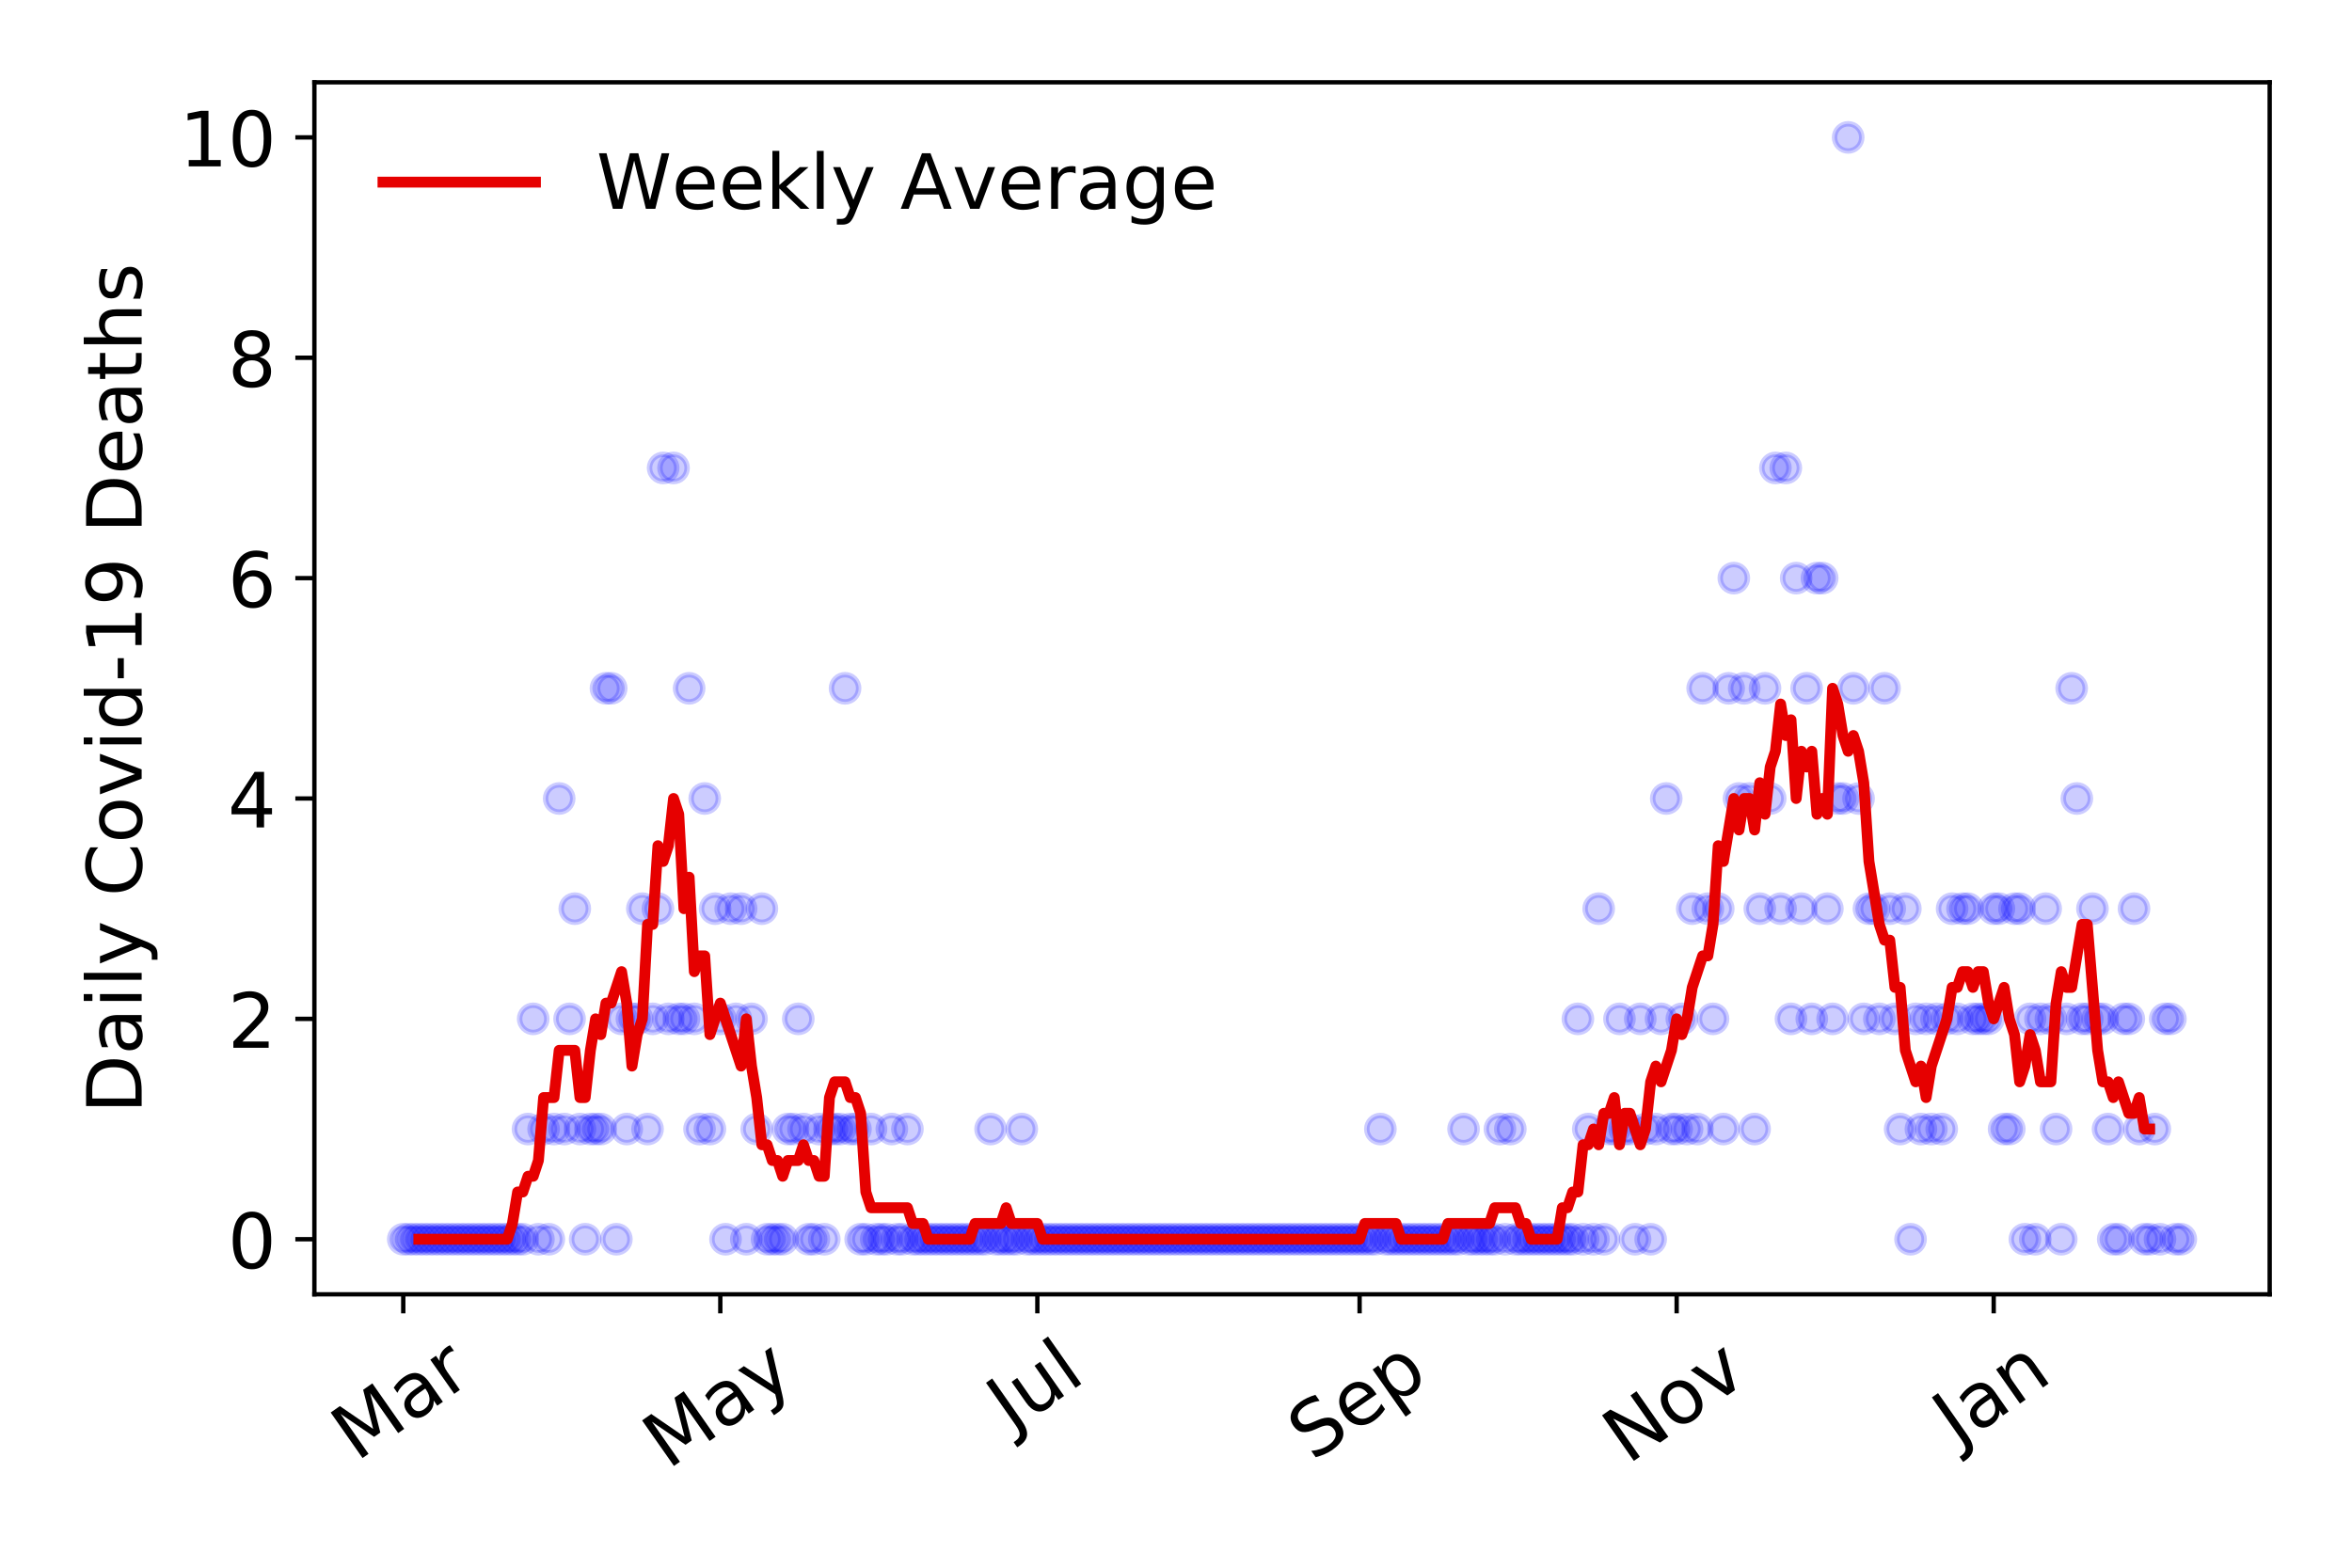 <?xml version="1.0" encoding="utf-8" standalone="no"?>
<!DOCTYPE svg PUBLIC "-//W3C//DTD SVG 1.1//EN"
  "http://www.w3.org/Graphics/SVG/1.1/DTD/svg11.dtd">
<!-- Created with matplotlib (https://matplotlib.org/) -->
<svg height="288pt" version="1.1" viewBox="0 0 432 288" width="432pt" xmlns="http://www.w3.org/2000/svg" xmlns:xlink="http://www.w3.org/1999/xlink">
 <defs>
  <style type="text/css">
*{stroke-linecap:butt;stroke-linejoin:round;}
  </style>
 </defs>
 <g id="figure_1">
  <g id="patch_1">
   <path d="M 0 288 
L 432 288 
L 432 0 
L 0 0 
z
" style="fill:#ffffff;"/>
  </g>
  <g id="axes_1">
   <g id="patch_2">
    <path d="M 57.745 237.778 
L 416.88 237.778 
L 416.88 15.12 
L 57.745 15.12 
z
" style="fill:#ffffff;"/>
   </g>
   <g id="matplotlib.axis_1">
    <g id="xtick_1">
     <g id="line2d_1">
      <defs>
       <path d="M 0 0 
L 0 3.5 
" id="mbd1c48961c" style="stroke:#000000;stroke-width:0.8;"/>
      </defs>
      <g>
       <use style="stroke:#000000;stroke-width:0.8;" x="74.069" xlink:href="#mbd1c48961c" y="237.778"/>
      </g>
     </g>
     <g id="text_1">
      <!-- Mar -->
      <defs>
       <path d="M 9.812 72.906 
L 24.516 72.906 
L 43.109 23.297 
L 61.812 72.906 
L 76.516 72.906 
L 76.516 0 
L 66.891 0 
L 66.891 64.016 
L 48.094 14.016 
L 38.188 14.016 
L 19.391 64.016 
L 19.391 0 
L 9.812 0 
z
" id="DejaVuSans-77"/>
       <path d="M 34.281 27.484 
Q 23.391 27.484 19.188 25 
Q 14.984 22.516 14.984 16.5 
Q 14.984 11.719 18.141 8.906 
Q 21.297 6.109 26.703 6.109 
Q 34.188 6.109 38.703 11.406 
Q 43.219 16.703 43.219 25.484 
L 43.219 27.484 
z
M 52.203 31.203 
L 52.203 0 
L 43.219 0 
L 43.219 8.297 
Q 40.141 3.328 35.547 0.953 
Q 30.953 -1.422 24.312 -1.422 
Q 15.922 -1.422 10.953 3.297 
Q 6 8.016 6 15.922 
Q 6 25.141 12.172 29.828 
Q 18.359 34.516 30.609 34.516 
L 43.219 34.516 
L 43.219 35.406 
Q 43.219 41.609 39.141 45 
Q 35.062 48.391 27.688 48.391 
Q 23 48.391 18.547 47.266 
Q 14.109 46.141 10.016 43.891 
L 10.016 52.203 
Q 14.938 54.109 19.578 55.047 
Q 24.219 56 28.609 56 
Q 40.484 56 46.344 49.844 
Q 52.203 43.703 52.203 31.203 
z
" id="DejaVuSans-97"/>
       <path d="M 41.109 46.297 
Q 39.594 47.172 37.812 47.578 
Q 36.031 48 33.891 48 
Q 26.266 48 22.188 43.047 
Q 18.109 38.094 18.109 28.812 
L 18.109 0 
L 9.078 0 
L 9.078 54.688 
L 18.109 54.688 
L 18.109 46.188 
Q 20.953 51.172 25.484 53.578 
Q 30.031 56 36.531 56 
Q 37.453 56 38.578 55.875 
Q 39.703 55.766 41.062 55.516 
z
" id="DejaVuSans-114"/>
      </defs>
      <g transform="translate(65.467 268.643)rotate(-35)scale(0.14 -0.14)">
       <use xlink:href="#DejaVuSans-77"/>
       <use x="86.279" xlink:href="#DejaVuSans-97"/>
       <use x="147.559" xlink:href="#DejaVuSans-114"/>
      </g>
     </g>
    </g>
    <g id="xtick_2">
     <g id="line2d_2">
      <g>
       <use style="stroke:#000000;stroke-width:0.8;" x="132.302" xlink:href="#mbd1c48961c" y="237.778"/>
      </g>
     </g>
     <g id="text_2">
      <!-- May -->
      <defs>
       <path d="M 32.172 -5.078 
Q 28.375 -14.844 24.75 -17.812 
Q 21.141 -20.797 15.094 -20.797 
L 7.906 -20.797 
L 7.906 -13.281 
L 13.188 -13.281 
Q 16.891 -13.281 18.938 -11.516 
Q 21 -9.766 23.484 -3.219 
L 25.094 0.875 
L 2.984 54.688 
L 12.5 54.688 
L 29.594 11.922 
L 46.688 54.688 
L 56.203 54.688 
z
" id="DejaVuSans-121"/>
      </defs>
      <g transform="translate(122.663 270.094)rotate(-35)scale(0.14 -0.14)">
       <use xlink:href="#DejaVuSans-77"/>
       <use x="86.279" xlink:href="#DejaVuSans-97"/>
       <use x="147.559" xlink:href="#DejaVuSans-121"/>
      </g>
     </g>
    </g>
    <g id="xtick_3">
     <g id="line2d_3">
      <g>
       <use style="stroke:#000000;stroke-width:0.8;" x="190.535" xlink:href="#mbd1c48961c" y="237.778"/>
      </g>
     </g>
     <g id="text_3">
      <!-- Jul -->
      <defs>
       <path d="M 9.812 72.906 
L 19.672 72.906 
L 19.672 5.078 
Q 19.672 -8.109 14.672 -14.062 
Q 9.672 -20.016 -1.422 -20.016 
L -5.172 -20.016 
L -5.172 -11.719 
L -2.094 -11.719 
Q 4.438 -11.719 7.125 -8.047 
Q 9.812 -4.391 9.812 5.078 
z
" id="DejaVuSans-74"/>
       <path d="M 8.5 21.578 
L 8.5 54.688 
L 17.484 54.688 
L 17.484 21.922 
Q 17.484 14.156 20.5 10.266 
Q 23.531 6.391 29.594 6.391 
Q 36.859 6.391 41.078 11.031 
Q 45.312 15.672 45.312 23.688 
L 45.312 54.688 
L 54.297 54.688 
L 54.297 0 
L 45.312 0 
L 45.312 8.406 
Q 42.047 3.422 37.719 1 
Q 33.406 -1.422 27.688 -1.422 
Q 18.266 -1.422 13.375 4.438 
Q 8.5 10.297 8.5 21.578 
z
M 31.109 56 
z
" id="DejaVuSans-117"/>
       <path d="M 9.422 75.984 
L 18.406 75.984 
L 18.406 0 
L 9.422 0 
z
" id="DejaVuSans-108"/>
      </defs>
      <g transform="translate(185.833 263.181)rotate(-35)scale(0.14 -0.14)">
       <use xlink:href="#DejaVuSans-74"/>
       <use x="29.492" xlink:href="#DejaVuSans-117"/>
       <use x="92.871" xlink:href="#DejaVuSans-108"/>
      </g>
     </g>
    </g>
    <g id="xtick_4">
     <g id="line2d_4">
      <g>
       <use style="stroke:#000000;stroke-width:0.8;" x="249.723" xlink:href="#mbd1c48961c" y="237.778"/>
      </g>
     </g>
     <g id="text_4">
      <!-- Sep -->
      <defs>
       <path d="M 53.516 70.516 
L 53.516 60.891 
Q 47.906 63.578 42.922 64.891 
Q 37.938 66.219 33.297 66.219 
Q 25.25 66.219 20.875 63.094 
Q 16.5 59.969 16.5 54.203 
Q 16.5 49.359 19.406 46.891 
Q 22.312 44.438 30.422 42.922 
L 36.375 41.703 
Q 47.406 39.594 52.656 34.297 
Q 57.906 29 57.906 20.125 
Q 57.906 9.516 50.797 4.047 
Q 43.703 -1.422 29.984 -1.422 
Q 24.812 -1.422 18.969 -0.25 
Q 13.141 0.922 6.891 3.219 
L 6.891 13.375 
Q 12.891 10.016 18.656 8.297 
Q 24.422 6.594 29.984 6.594 
Q 38.422 6.594 43.016 9.906 
Q 47.609 13.234 47.609 19.391 
Q 47.609 24.75 44.312 27.781 
Q 41.016 30.812 33.5 32.328 
L 27.484 33.5 
Q 16.453 35.688 11.516 40.375 
Q 6.594 45.062 6.594 53.422 
Q 6.594 63.094 13.406 68.656 
Q 20.219 74.219 32.172 74.219 
Q 37.312 74.219 42.625 73.281 
Q 47.953 72.359 53.516 70.516 
z
" id="DejaVuSans-83"/>
       <path d="M 56.203 29.594 
L 56.203 25.203 
L 14.891 25.203 
Q 15.484 15.922 20.484 11.062 
Q 25.484 6.203 34.422 6.203 
Q 39.594 6.203 44.453 7.469 
Q 49.312 8.734 54.109 11.281 
L 54.109 2.781 
Q 49.266 0.734 44.188 -0.344 
Q 39.109 -1.422 33.891 -1.422 
Q 20.797 -1.422 13.156 6.188 
Q 5.516 13.812 5.516 26.812 
Q 5.516 40.234 12.766 48.109 
Q 20.016 56 32.328 56 
Q 43.359 56 49.781 48.891 
Q 56.203 41.797 56.203 29.594 
z
M 47.219 32.234 
Q 47.125 39.594 43.094 43.984 
Q 39.062 48.391 32.422 48.391 
Q 24.906 48.391 20.391 44.141 
Q 15.875 39.891 15.188 32.172 
z
" id="DejaVuSans-101"/>
       <path d="M 18.109 8.203 
L 18.109 -20.797 
L 9.078 -20.797 
L 9.078 54.688 
L 18.109 54.688 
L 18.109 46.391 
Q 20.953 51.266 25.266 53.625 
Q 29.594 56 35.594 56 
Q 45.562 56 51.781 48.094 
Q 58.016 40.188 58.016 27.297 
Q 58.016 14.406 51.781 6.484 
Q 45.562 -1.422 35.594 -1.422 
Q 29.594 -1.422 25.266 0.953 
Q 20.953 3.328 18.109 8.203 
z
M 48.688 27.297 
Q 48.688 37.203 44.609 42.844 
Q 40.531 48.484 33.406 48.484 
Q 26.266 48.484 22.188 42.844 
Q 18.109 37.203 18.109 27.297 
Q 18.109 17.391 22.188 11.75 
Q 26.266 6.109 33.406 6.109 
Q 40.531 6.109 44.609 11.75 
Q 48.688 17.391 48.688 27.297 
z
" id="DejaVuSans-112"/>
      </defs>
      <g transform="translate(241.13 268.629)rotate(-35)scale(0.14 -0.14)">
       <use xlink:href="#DejaVuSans-83"/>
       <use x="63.477" xlink:href="#DejaVuSans-101"/>
       <use x="125" xlink:href="#DejaVuSans-112"/>
      </g>
     </g>
    </g>
    <g id="xtick_5">
     <g id="line2d_5">
      <g>
       <use style="stroke:#000000;stroke-width:0.8;" x="307.956" xlink:href="#mbd1c48961c" y="237.778"/>
      </g>
     </g>
     <g id="text_5">
      <!-- Nov -->
      <defs>
       <path d="M 9.812 72.906 
L 23.094 72.906 
L 55.422 11.922 
L 55.422 72.906 
L 64.984 72.906 
L 64.984 0 
L 51.703 0 
L 19.391 60.984 
L 19.391 0 
L 9.812 0 
z
" id="DejaVuSans-78"/>
       <path d="M 30.609 48.391 
Q 23.391 48.391 19.188 42.75 
Q 14.984 37.109 14.984 27.297 
Q 14.984 17.484 19.156 11.844 
Q 23.344 6.203 30.609 6.203 
Q 37.797 6.203 41.984 11.859 
Q 46.188 17.531 46.188 27.297 
Q 46.188 37.016 41.984 42.703 
Q 37.797 48.391 30.609 48.391 
z
M 30.609 56 
Q 42.328 56 49.016 48.375 
Q 55.719 40.766 55.719 27.297 
Q 55.719 13.875 49.016 6.219 
Q 42.328 -1.422 30.609 -1.422 
Q 18.844 -1.422 12.172 6.219 
Q 5.516 13.875 5.516 27.297 
Q 5.516 40.766 12.172 48.375 
Q 18.844 56 30.609 56 
z
" id="DejaVuSans-111"/>
       <path d="M 2.984 54.688 
L 12.5 54.688 
L 29.594 8.797 
L 46.688 54.688 
L 56.203 54.688 
L 35.688 0 
L 23.484 0 
z
" id="DejaVuSans-118"/>
      </defs>
      <g transform="translate(298.979 269.166)rotate(-35)scale(0.14 -0.14)">
       <use xlink:href="#DejaVuSans-78"/>
       <use x="74.805" xlink:href="#DejaVuSans-111"/>
       <use x="135.986" xlink:href="#DejaVuSans-118"/>
      </g>
     </g>
    </g>
    <g id="xtick_6">
     <g id="line2d_6">
      <g>
       <use style="stroke:#000000;stroke-width:0.8;" x="366.189" xlink:href="#mbd1c48961c" y="237.778"/>
      </g>
     </g>
     <g id="text_6">
      <!-- Jan -->
      <defs>
       <path d="M 54.891 33.016 
L 54.891 0 
L 45.906 0 
L 45.906 32.719 
Q 45.906 40.484 42.875 44.328 
Q 39.844 48.188 33.797 48.188 
Q 26.516 48.188 22.312 43.547 
Q 18.109 38.922 18.109 30.906 
L 18.109 0 
L 9.078 0 
L 9.078 54.688 
L 18.109 54.688 
L 18.109 46.188 
Q 21.344 51.125 25.703 53.562 
Q 30.078 56 35.797 56 
Q 45.219 56 50.047 50.172 
Q 54.891 44.344 54.891 33.016 
z
" id="DejaVuSans-110"/>
      </defs>
      <g transform="translate(359.565 265.871)rotate(-35)scale(0.14 -0.14)">
       <use xlink:href="#DejaVuSans-74"/>
       <use x="29.492" xlink:href="#DejaVuSans-97"/>
       <use x="90.771" xlink:href="#DejaVuSans-110"/>
      </g>
     </g>
    </g>
   </g>
   <g id="matplotlib.axis_2">
    <g id="ytick_1">
     <g id="line2d_7">
      <defs>
       <path d="M 0 0 
L -3.5 0 
" id="me252db8c4e" style="stroke:#000000;stroke-width:0.8;"/>
      </defs>
      <g>
       <use style="stroke:#000000;stroke-width:0.8;" x="57.745" xlink:href="#me252db8c4e" y="227.657"/>
      </g>
     </g>
     <g id="text_7">
      <!-- 0 -->
      <defs>
       <path d="M 31.781 66.406 
Q 24.172 66.406 20.328 58.906 
Q 16.5 51.422 16.5 36.375 
Q 16.5 21.391 20.328 13.891 
Q 24.172 6.391 31.781 6.391 
Q 39.453 6.391 43.281 13.891 
Q 47.125 21.391 47.125 36.375 
Q 47.125 51.422 43.281 58.906 
Q 39.453 66.406 31.781 66.406 
z
M 31.781 74.219 
Q 44.047 74.219 50.516 64.516 
Q 56.984 54.828 56.984 36.375 
Q 56.984 17.969 50.516 8.266 
Q 44.047 -1.422 31.781 -1.422 
Q 19.531 -1.422 13.062 8.266 
Q 6.594 17.969 6.594 36.375 
Q 6.594 54.828 13.062 64.516 
Q 19.531 74.219 31.781 74.219 
z
" id="DejaVuSans-48"/>
      </defs>
      <g transform="translate(41.837 232.976)scale(0.14 -0.14)">
       <use xlink:href="#DejaVuSans-48"/>
      </g>
     </g>
    </g>
    <g id="ytick_2">
     <g id="line2d_8">
      <g>
       <use style="stroke:#000000;stroke-width:0.8;" x="57.745" xlink:href="#me252db8c4e" y="187.174"/>
      </g>
     </g>
     <g id="text_8">
      <!-- 2 -->
      <defs>
       <path d="M 19.188 8.297 
L 53.609 8.297 
L 53.609 0 
L 7.328 0 
L 7.328 8.297 
Q 12.938 14.109 22.625 23.891 
Q 32.328 33.688 34.812 36.531 
Q 39.547 41.844 41.422 45.531 
Q 43.312 49.219 43.312 52.781 
Q 43.312 58.594 39.234 62.25 
Q 35.156 65.922 28.609 65.922 
Q 23.969 65.922 18.812 64.312 
Q 13.672 62.703 7.812 59.422 
L 7.812 69.391 
Q 13.766 71.781 18.938 73 
Q 24.125 74.219 28.422 74.219 
Q 39.75 74.219 46.484 68.547 
Q 53.219 62.891 53.219 53.422 
Q 53.219 48.922 51.531 44.891 
Q 49.859 40.875 45.406 35.406 
Q 44.188 33.984 37.641 27.219 
Q 31.109 20.453 19.188 8.297 
z
" id="DejaVuSans-50"/>
      </defs>
      <g transform="translate(41.837 192.493)scale(0.14 -0.14)">
       <use xlink:href="#DejaVuSans-50"/>
      </g>
     </g>
    </g>
    <g id="ytick_3">
     <g id="line2d_9">
      <g>
       <use style="stroke:#000000;stroke-width:0.8;" x="57.745" xlink:href="#me252db8c4e" y="146.691"/>
      </g>
     </g>
     <g id="text_9">
      <!-- 4 -->
      <defs>
       <path d="M 37.797 64.312 
L 12.891 25.391 
L 37.797 25.391 
z
M 35.203 72.906 
L 47.609 72.906 
L 47.609 25.391 
L 58.016 25.391 
L 58.016 17.188 
L 47.609 17.188 
L 47.609 0 
L 37.797 0 
L 37.797 17.188 
L 4.891 17.188 
L 4.891 26.703 
z
" id="DejaVuSans-52"/>
      </defs>
      <g transform="translate(41.837 152.01)scale(0.14 -0.14)">
       <use xlink:href="#DejaVuSans-52"/>
      </g>
     </g>
    </g>
    <g id="ytick_4">
     <g id="line2d_10">
      <g>
       <use style="stroke:#000000;stroke-width:0.8;" x="57.745" xlink:href="#me252db8c4e" y="106.207"/>
      </g>
     </g>
     <g id="text_10">
      <!-- 6 -->
      <defs>
       <path d="M 33.016 40.375 
Q 26.375 40.375 22.484 35.828 
Q 18.609 31.297 18.609 23.391 
Q 18.609 15.531 22.484 10.953 
Q 26.375 6.391 33.016 6.391 
Q 39.656 6.391 43.531 10.953 
Q 47.406 15.531 47.406 23.391 
Q 47.406 31.297 43.531 35.828 
Q 39.656 40.375 33.016 40.375 
z
M 52.594 71.297 
L 52.594 62.312 
Q 48.875 64.062 45.094 64.984 
Q 41.312 65.922 37.594 65.922 
Q 27.828 65.922 22.672 59.328 
Q 17.531 52.734 16.797 39.406 
Q 19.672 43.656 24.016 45.922 
Q 28.375 48.188 33.594 48.188 
Q 44.578 48.188 50.953 41.516 
Q 57.328 34.859 57.328 23.391 
Q 57.328 12.156 50.688 5.359 
Q 44.047 -1.422 33.016 -1.422 
Q 20.359 -1.422 13.672 8.266 
Q 6.984 17.969 6.984 36.375 
Q 6.984 53.656 15.188 63.938 
Q 23.391 74.219 37.203 74.219 
Q 40.922 74.219 44.703 73.484 
Q 48.484 72.75 52.594 71.297 
z
" id="DejaVuSans-54"/>
      </defs>
      <g transform="translate(41.837 111.526)scale(0.14 -0.14)">
       <use xlink:href="#DejaVuSans-54"/>
      </g>
     </g>
    </g>
    <g id="ytick_5">
     <g id="line2d_11">
      <g>
       <use style="stroke:#000000;stroke-width:0.8;" x="57.745" xlink:href="#me252db8c4e" y="65.724"/>
      </g>
     </g>
     <g id="text_11">
      <!-- 8 -->
      <defs>
       <path d="M 31.781 34.625 
Q 24.75 34.625 20.719 30.859 
Q 16.703 27.094 16.703 20.516 
Q 16.703 13.922 20.719 10.156 
Q 24.75 6.391 31.781 6.391 
Q 38.812 6.391 42.859 10.172 
Q 46.922 13.969 46.922 20.516 
Q 46.922 27.094 42.891 30.859 
Q 38.875 34.625 31.781 34.625 
z
M 21.922 38.812 
Q 15.578 40.375 12.031 44.719 
Q 8.5 49.078 8.5 55.328 
Q 8.5 64.062 14.719 69.141 
Q 20.953 74.219 31.781 74.219 
Q 42.672 74.219 48.875 69.141 
Q 55.078 64.062 55.078 55.328 
Q 55.078 49.078 51.531 44.719 
Q 48 40.375 41.703 38.812 
Q 48.828 37.156 52.797 32.312 
Q 56.781 27.484 56.781 20.516 
Q 56.781 9.906 50.312 4.234 
Q 43.844 -1.422 31.781 -1.422 
Q 19.734 -1.422 13.25 4.234 
Q 6.781 9.906 6.781 20.516 
Q 6.781 27.484 10.781 32.312 
Q 14.797 37.156 21.922 38.812 
z
M 18.312 54.391 
Q 18.312 48.734 21.844 45.562 
Q 25.391 42.391 31.781 42.391 
Q 38.141 42.391 41.719 45.562 
Q 45.312 48.734 45.312 54.391 
Q 45.312 60.062 41.719 63.234 
Q 38.141 66.406 31.781 66.406 
Q 25.391 66.406 21.844 63.234 
Q 18.312 60.062 18.312 54.391 
z
" id="DejaVuSans-56"/>
      </defs>
      <g transform="translate(41.837 71.043)scale(0.14 -0.14)">
       <use xlink:href="#DejaVuSans-56"/>
      </g>
     </g>
    </g>
    <g id="ytick_6">
     <g id="line2d_12">
      <g>
       <use style="stroke:#000000;stroke-width:0.8;" x="57.745" xlink:href="#me252db8c4e" y="25.241"/>
      </g>
     </g>
     <g id="text_12">
      <!-- 10 -->
      <defs>
       <path d="M 12.406 8.297 
L 28.516 8.297 
L 28.516 63.922 
L 10.984 60.406 
L 10.984 69.391 
L 28.422 72.906 
L 38.281 72.906 
L 38.281 8.297 
L 54.391 8.297 
L 54.391 0 
L 12.406 0 
z
" id="DejaVuSans-49"/>
      </defs>
      <g transform="translate(32.93 30.56)scale(0.14 -0.14)">
       <use xlink:href="#DejaVuSans-49"/>
       <use x="63.623" xlink:href="#DejaVuSans-48"/>
      </g>
     </g>
    </g>
    <g id="text_13">
     <!-- Daily Covid-19 Deaths -->
     <defs>
      <path d="M 19.672 64.797 
L 19.672 8.109 
L 31.594 8.109 
Q 46.688 8.109 53.688 14.938 
Q 60.688 21.781 60.688 36.531 
Q 60.688 51.172 53.688 57.984 
Q 46.688 64.797 31.594 64.797 
z
M 9.812 72.906 
L 30.078 72.906 
Q 51.266 72.906 61.172 64.094 
Q 71.094 55.281 71.094 36.531 
Q 71.094 17.672 61.125 8.828 
Q 51.172 0 30.078 0 
L 9.812 0 
z
" id="DejaVuSans-68"/>
      <path d="M 9.422 54.688 
L 18.406 54.688 
L 18.406 0 
L 9.422 0 
z
M 9.422 75.984 
L 18.406 75.984 
L 18.406 64.594 
L 9.422 64.594 
z
" id="DejaVuSans-105"/>
      <path id="DejaVuSans-32"/>
      <path d="M 64.406 67.281 
L 64.406 56.891 
Q 59.422 61.531 53.781 63.812 
Q 48.141 66.109 41.797 66.109 
Q 29.297 66.109 22.656 58.469 
Q 16.016 50.828 16.016 36.375 
Q 16.016 21.969 22.656 14.328 
Q 29.297 6.688 41.797 6.688 
Q 48.141 6.688 53.781 8.984 
Q 59.422 11.281 64.406 15.922 
L 64.406 5.609 
Q 59.234 2.094 53.438 0.328 
Q 47.656 -1.422 41.219 -1.422 
Q 24.656 -1.422 15.125 8.703 
Q 5.609 18.844 5.609 36.375 
Q 5.609 53.953 15.125 64.078 
Q 24.656 74.219 41.219 74.219 
Q 47.75 74.219 53.531 72.484 
Q 59.328 70.75 64.406 67.281 
z
" id="DejaVuSans-67"/>
      <path d="M 45.406 46.391 
L 45.406 75.984 
L 54.391 75.984 
L 54.391 0 
L 45.406 0 
L 45.406 8.203 
Q 42.578 3.328 38.25 0.953 
Q 33.938 -1.422 27.875 -1.422 
Q 17.969 -1.422 11.734 6.484 
Q 5.516 14.406 5.516 27.297 
Q 5.516 40.188 11.734 48.094 
Q 17.969 56 27.875 56 
Q 33.938 56 38.25 53.625 
Q 42.578 51.266 45.406 46.391 
z
M 14.797 27.297 
Q 14.797 17.391 18.875 11.75 
Q 22.953 6.109 30.078 6.109 
Q 37.203 6.109 41.297 11.75 
Q 45.406 17.391 45.406 27.297 
Q 45.406 37.203 41.297 42.844 
Q 37.203 48.484 30.078 48.484 
Q 22.953 48.484 18.875 42.844 
Q 14.797 37.203 14.797 27.297 
z
" id="DejaVuSans-100"/>
      <path d="M 4.891 31.391 
L 31.203 31.391 
L 31.203 23.391 
L 4.891 23.391 
z
" id="DejaVuSans-45"/>
      <path d="M 10.984 1.516 
L 10.984 10.5 
Q 14.703 8.734 18.5 7.812 
Q 22.312 6.891 25.984 6.891 
Q 35.75 6.891 40.891 13.453 
Q 46.047 20.016 46.781 33.406 
Q 43.953 29.203 39.594 26.953 
Q 35.25 24.703 29.984 24.703 
Q 19.047 24.703 12.672 31.312 
Q 6.297 37.938 6.297 49.422 
Q 6.297 60.641 12.938 67.422 
Q 19.578 74.219 30.609 74.219 
Q 43.266 74.219 49.922 64.516 
Q 56.594 54.828 56.594 36.375 
Q 56.594 19.141 48.406 8.859 
Q 40.234 -1.422 26.422 -1.422 
Q 22.703 -1.422 18.891 -0.688 
Q 15.094 0.047 10.984 1.516 
z
M 30.609 32.422 
Q 37.25 32.422 41.125 36.953 
Q 45.016 41.5 45.016 49.422 
Q 45.016 57.281 41.125 61.844 
Q 37.25 66.406 30.609 66.406 
Q 23.969 66.406 20.094 61.844 
Q 16.219 57.281 16.219 49.422 
Q 16.219 41.5 20.094 36.953 
Q 23.969 32.422 30.609 32.422 
z
" id="DejaVuSans-57"/>
      <path d="M 18.312 70.219 
L 18.312 54.688 
L 36.812 54.688 
L 36.812 47.703 
L 18.312 47.703 
L 18.312 18.016 
Q 18.312 11.328 20.141 9.422 
Q 21.969 7.516 27.594 7.516 
L 36.812 7.516 
L 36.812 0 
L 27.594 0 
Q 17.188 0 13.234 3.875 
Q 9.281 7.766 9.281 18.016 
L 9.281 47.703 
L 2.688 47.703 
L 2.688 54.688 
L 9.281 54.688 
L 9.281 70.219 
z
" id="DejaVuSans-116"/>
      <path d="M 54.891 33.016 
L 54.891 0 
L 45.906 0 
L 45.906 32.719 
Q 45.906 40.484 42.875 44.328 
Q 39.844 48.188 33.797 48.188 
Q 26.516 48.188 22.312 43.547 
Q 18.109 38.922 18.109 30.906 
L 18.109 0 
L 9.078 0 
L 9.078 75.984 
L 18.109 75.984 
L 18.109 46.188 
Q 21.344 51.125 25.703 53.562 
Q 30.078 56 35.797 56 
Q 45.219 56 50.047 50.172 
Q 54.891 44.344 54.891 33.016 
z
" id="DejaVuSans-104"/>
      <path d="M 44.281 53.078 
L 44.281 44.578 
Q 40.484 46.531 36.375 47.5 
Q 32.281 48.484 27.875 48.484 
Q 21.188 48.484 17.844 46.438 
Q 14.5 44.391 14.5 40.281 
Q 14.5 37.156 16.891 35.375 
Q 19.281 33.594 26.516 31.984 
L 29.594 31.297 
Q 39.156 29.25 43.188 25.516 
Q 47.219 21.781 47.219 15.094 
Q 47.219 7.469 41.188 3.016 
Q 35.156 -1.422 24.609 -1.422 
Q 20.219 -1.422 15.453 -0.562 
Q 10.688 0.297 5.422 2 
L 5.422 11.281 
Q 10.406 8.688 15.234 7.391 
Q 20.062 6.109 24.812 6.109 
Q 31.156 6.109 34.562 8.281 
Q 37.984 10.453 37.984 14.406 
Q 37.984 18.062 35.516 20.016 
Q 33.062 21.969 24.703 23.781 
L 21.578 24.516 
Q 13.234 26.266 9.516 29.906 
Q 5.812 33.547 5.812 39.891 
Q 5.812 47.609 11.281 51.797 
Q 16.75 56 26.812 56 
Q 31.781 56 36.172 55.266 
Q 40.578 54.547 44.281 53.078 
z
" id="DejaVuSans-115"/>
     </defs>
     <g transform="translate(26.018 204.56)rotate(-90)scale(0.14 -0.14)">
      <use xlink:href="#DejaVuSans-68"/>
      <use x="77.002" xlink:href="#DejaVuSans-97"/>
      <use x="138.281" xlink:href="#DejaVuSans-105"/>
      <use x="166.064" xlink:href="#DejaVuSans-108"/>
      <use x="193.848" xlink:href="#DejaVuSans-121"/>
      <use x="253.027" xlink:href="#DejaVuSans-32"/>
      <use x="284.814" xlink:href="#DejaVuSans-67"/>
      <use x="354.639" xlink:href="#DejaVuSans-111"/>
      <use x="415.82" xlink:href="#DejaVuSans-118"/>
      <use x="475" xlink:href="#DejaVuSans-105"/>
      <use x="502.783" xlink:href="#DejaVuSans-100"/>
      <use x="566.26" xlink:href="#DejaVuSans-45"/>
      <use x="602.344" xlink:href="#DejaVuSans-49"/>
      <use x="665.967" xlink:href="#DejaVuSans-57"/>
      <use x="729.59" xlink:href="#DejaVuSans-32"/>
      <use x="761.377" xlink:href="#DejaVuSans-68"/>
      <use x="838.379" xlink:href="#DejaVuSans-101"/>
      <use x="899.902" xlink:href="#DejaVuSans-97"/>
      <use x="961.182" xlink:href="#DejaVuSans-116"/>
      <use x="1000.391" xlink:href="#DejaVuSans-104"/>
      <use x="1063.77" xlink:href="#DejaVuSans-115"/>
     </g>
    </g>
   </g>
   <g id="line2d_13">
    <defs>
     <path d="M 0 2.5 
C 0.663 2.5 1.299 2.237 1.768 1.768 
C 2.237 1.299 2.5 0.663 2.5 0 
C 2.5 -0.663 2.237 -1.299 1.768 -1.768 
C 1.299 -2.237 0.663 -2.5 0 -2.5 
C -0.663 -2.5 -1.299 -2.237 -1.768 -1.768 
C -2.237 -1.299 -2.5 -0.663 -2.5 0 
C -2.5 0.663 -2.237 1.299 -1.768 1.768 
C -1.299 2.237 -0.663 2.5 0 2.5 
z
" id="m7ce31148ec" style="stroke:#0000ff;stroke-opacity:0.2;"/>
    </defs>
    <g clip-path="url(#pb34cd6024e)">
     <use style="fill:#0000ff;fill-opacity:0.2;stroke:#0000ff;stroke-opacity:0.2;" x="74.069" xlink:href="#m7ce31148ec" y="227.657"/>
     <use style="fill:#0000ff;fill-opacity:0.2;stroke:#0000ff;stroke-opacity:0.2;" x="75.024" xlink:href="#m7ce31148ec" y="227.657"/>
     <use style="fill:#0000ff;fill-opacity:0.2;stroke:#0000ff;stroke-opacity:0.2;" x="75.979" xlink:href="#m7ce31148ec" y="227.657"/>
     <use style="fill:#0000ff;fill-opacity:0.2;stroke:#0000ff;stroke-opacity:0.2;" x="76.933" xlink:href="#m7ce31148ec" y="227.657"/>
     <use style="fill:#0000ff;fill-opacity:0.2;stroke:#0000ff;stroke-opacity:0.2;" x="77.888" xlink:href="#m7ce31148ec" y="227.657"/>
     <use style="fill:#0000ff;fill-opacity:0.2;stroke:#0000ff;stroke-opacity:0.2;" x="78.843" xlink:href="#m7ce31148ec" y="227.657"/>
     <use style="fill:#0000ff;fill-opacity:0.2;stroke:#0000ff;stroke-opacity:0.2;" x="79.797" xlink:href="#m7ce31148ec" y="227.657"/>
     <use style="fill:#0000ff;fill-opacity:0.2;stroke:#0000ff;stroke-opacity:0.2;" x="80.752" xlink:href="#m7ce31148ec" y="227.657"/>
     <use style="fill:#0000ff;fill-opacity:0.2;stroke:#0000ff;stroke-opacity:0.2;" x="81.706" xlink:href="#m7ce31148ec" y="227.657"/>
     <use style="fill:#0000ff;fill-opacity:0.2;stroke:#0000ff;stroke-opacity:0.2;" x="82.661" xlink:href="#m7ce31148ec" y="227.657"/>
     <use style="fill:#0000ff;fill-opacity:0.2;stroke:#0000ff;stroke-opacity:0.2;" x="83.616" xlink:href="#m7ce31148ec" y="227.657"/>
     <use style="fill:#0000ff;fill-opacity:0.2;stroke:#0000ff;stroke-opacity:0.2;" x="84.57" xlink:href="#m7ce31148ec" y="227.657"/>
     <use style="fill:#0000ff;fill-opacity:0.2;stroke:#0000ff;stroke-opacity:0.2;" x="85.525" xlink:href="#m7ce31148ec" y="227.657"/>
     <use style="fill:#0000ff;fill-opacity:0.2;stroke:#0000ff;stroke-opacity:0.2;" x="86.48" xlink:href="#m7ce31148ec" y="227.657"/>
     <use style="fill:#0000ff;fill-opacity:0.2;stroke:#0000ff;stroke-opacity:0.2;" x="87.434" xlink:href="#m7ce31148ec" y="227.657"/>
     <use style="fill:#0000ff;fill-opacity:0.2;stroke:#0000ff;stroke-opacity:0.2;" x="88.389" xlink:href="#m7ce31148ec" y="227.657"/>
     <use style="fill:#0000ff;fill-opacity:0.2;stroke:#0000ff;stroke-opacity:0.2;" x="89.344" xlink:href="#m7ce31148ec" y="227.657"/>
     <use style="fill:#0000ff;fill-opacity:0.2;stroke:#0000ff;stroke-opacity:0.2;" x="90.298" xlink:href="#m7ce31148ec" y="227.657"/>
     <use style="fill:#0000ff;fill-opacity:0.2;stroke:#0000ff;stroke-opacity:0.2;" x="91.253" xlink:href="#m7ce31148ec" y="227.657"/>
     <use style="fill:#0000ff;fill-opacity:0.2;stroke:#0000ff;stroke-opacity:0.2;" x="92.207" xlink:href="#m7ce31148ec" y="227.657"/>
     <use style="fill:#0000ff;fill-opacity:0.2;stroke:#0000ff;stroke-opacity:0.2;" x="93.162" xlink:href="#m7ce31148ec" y="227.657"/>
     <use style="fill:#0000ff;fill-opacity:0.2;stroke:#0000ff;stroke-opacity:0.2;" x="94.117" xlink:href="#m7ce31148ec" y="227.657"/>
     <use style="fill:#0000ff;fill-opacity:0.2;stroke:#0000ff;stroke-opacity:0.2;" x="95.071" xlink:href="#m7ce31148ec" y="227.657"/>
     <use style="fill:#0000ff;fill-opacity:0.2;stroke:#0000ff;stroke-opacity:0.2;" x="96.026" xlink:href="#m7ce31148ec" y="227.657"/>
     <use style="fill:#0000ff;fill-opacity:0.2;stroke:#0000ff;stroke-opacity:0.2;" x="96.981" xlink:href="#m7ce31148ec" y="207.416"/>
     <use style="fill:#0000ff;fill-opacity:0.2;stroke:#0000ff;stroke-opacity:0.2;" x="97.935" xlink:href="#m7ce31148ec" y="187.174"/>
     <use style="fill:#0000ff;fill-opacity:0.2;stroke:#0000ff;stroke-opacity:0.2;" x="98.89" xlink:href="#m7ce31148ec" y="227.657"/>
     <use style="fill:#0000ff;fill-opacity:0.2;stroke:#0000ff;stroke-opacity:0.2;" x="99.845" xlink:href="#m7ce31148ec" y="207.416"/>
     <use style="fill:#0000ff;fill-opacity:0.2;stroke:#0000ff;stroke-opacity:0.2;" x="100.799" xlink:href="#m7ce31148ec" y="227.657"/>
     <use style="fill:#0000ff;fill-opacity:0.2;stroke:#0000ff;stroke-opacity:0.2;" x="101.754" xlink:href="#m7ce31148ec" y="207.416"/>
     <use style="fill:#0000ff;fill-opacity:0.2;stroke:#0000ff;stroke-opacity:0.2;" x="102.708" xlink:href="#m7ce31148ec" y="146.691"/>
     <use style="fill:#0000ff;fill-opacity:0.2;stroke:#0000ff;stroke-opacity:0.2;" x="103.663" xlink:href="#m7ce31148ec" y="207.416"/>
     <use style="fill:#0000ff;fill-opacity:0.2;stroke:#0000ff;stroke-opacity:0.2;" x="104.618" xlink:href="#m7ce31148ec" y="187.174"/>
     <use style="fill:#0000ff;fill-opacity:0.2;stroke:#0000ff;stroke-opacity:0.2;" x="105.572" xlink:href="#m7ce31148ec" y="166.932"/>
     <use style="fill:#0000ff;fill-opacity:0.2;stroke:#0000ff;stroke-opacity:0.2;" x="106.527" xlink:href="#m7ce31148ec" y="207.416"/>
     <use style="fill:#0000ff;fill-opacity:0.2;stroke:#0000ff;stroke-opacity:0.2;" x="107.482" xlink:href="#m7ce31148ec" y="227.657"/>
     <use style="fill:#0000ff;fill-opacity:0.2;stroke:#0000ff;stroke-opacity:0.2;" x="108.436" xlink:href="#m7ce31148ec" y="207.416"/>
     <use style="fill:#0000ff;fill-opacity:0.2;stroke:#0000ff;stroke-opacity:0.2;" x="109.391" xlink:href="#m7ce31148ec" y="207.416"/>
     <use style="fill:#0000ff;fill-opacity:0.2;stroke:#0000ff;stroke-opacity:0.2;" x="110.346" xlink:href="#m7ce31148ec" y="207.416"/>
     <use style="fill:#0000ff;fill-opacity:0.2;stroke:#0000ff;stroke-opacity:0.2;" x="111.3" xlink:href="#m7ce31148ec" y="126.449"/>
     <use style="fill:#0000ff;fill-opacity:0.2;stroke:#0000ff;stroke-opacity:0.2;" x="112.255" xlink:href="#m7ce31148ec" y="126.449"/>
     <use style="fill:#0000ff;fill-opacity:0.2;stroke:#0000ff;stroke-opacity:0.2;" x="113.209" xlink:href="#m7ce31148ec" y="227.657"/>
     <use style="fill:#0000ff;fill-opacity:0.2;stroke:#0000ff;stroke-opacity:0.2;" x="114.164" xlink:href="#m7ce31148ec" y="187.174"/>
     <use style="fill:#0000ff;fill-opacity:0.2;stroke:#0000ff;stroke-opacity:0.2;" x="115.119" xlink:href="#m7ce31148ec" y="207.416"/>
     <use style="fill:#0000ff;fill-opacity:0.2;stroke:#0000ff;stroke-opacity:0.2;" x="116.073" xlink:href="#m7ce31148ec" y="187.174"/>
     <use style="fill:#0000ff;fill-opacity:0.2;stroke:#0000ff;stroke-opacity:0.2;" x="117.028" xlink:href="#m7ce31148ec" y="187.174"/>
     <use style="fill:#0000ff;fill-opacity:0.2;stroke:#0000ff;stroke-opacity:0.2;" x="117.983" xlink:href="#m7ce31148ec" y="166.932"/>
     <use style="fill:#0000ff;fill-opacity:0.2;stroke:#0000ff;stroke-opacity:0.2;" x="118.937" xlink:href="#m7ce31148ec" y="207.416"/>
     <use style="fill:#0000ff;fill-opacity:0.2;stroke:#0000ff;stroke-opacity:0.2;" x="119.892" xlink:href="#m7ce31148ec" y="187.174"/>
     <use style="fill:#0000ff;fill-opacity:0.2;stroke:#0000ff;stroke-opacity:0.2;" x="120.847" xlink:href="#m7ce31148ec" y="166.932"/>
     <use style="fill:#0000ff;fill-opacity:0.2;stroke:#0000ff;stroke-opacity:0.2;" x="121.801" xlink:href="#m7ce31148ec" y="85.966"/>
     <use style="fill:#0000ff;fill-opacity:0.2;stroke:#0000ff;stroke-opacity:0.2;" x="122.756" xlink:href="#m7ce31148ec" y="187.174"/>
     <use style="fill:#0000ff;fill-opacity:0.2;stroke:#0000ff;stroke-opacity:0.2;" x="123.711" xlink:href="#m7ce31148ec" y="85.966"/>
     <use style="fill:#0000ff;fill-opacity:0.2;stroke:#0000ff;stroke-opacity:0.2;" x="124.665" xlink:href="#m7ce31148ec" y="187.174"/>
     <use style="fill:#0000ff;fill-opacity:0.2;stroke:#0000ff;stroke-opacity:0.2;" x="125.62" xlink:href="#m7ce31148ec" y="187.174"/>
     <use style="fill:#0000ff;fill-opacity:0.2;stroke:#0000ff;stroke-opacity:0.2;" x="126.574" xlink:href="#m7ce31148ec" y="126.449"/>
     <use style="fill:#0000ff;fill-opacity:0.2;stroke:#0000ff;stroke-opacity:0.2;" x="127.529" xlink:href="#m7ce31148ec" y="187.174"/>
     <use style="fill:#0000ff;fill-opacity:0.2;stroke:#0000ff;stroke-opacity:0.2;" x="128.484" xlink:href="#m7ce31148ec" y="207.416"/>
     <use style="fill:#0000ff;fill-opacity:0.2;stroke:#0000ff;stroke-opacity:0.2;" x="129.438" xlink:href="#m7ce31148ec" y="146.691"/>
     <use style="fill:#0000ff;fill-opacity:0.2;stroke:#0000ff;stroke-opacity:0.2;" x="130.393" xlink:href="#m7ce31148ec" y="207.416"/>
     <use style="fill:#0000ff;fill-opacity:0.2;stroke:#0000ff;stroke-opacity:0.2;" x="131.348" xlink:href="#m7ce31148ec" y="166.932"/>
     <use style="fill:#0000ff;fill-opacity:0.2;stroke:#0000ff;stroke-opacity:0.2;" x="132.302" xlink:href="#m7ce31148ec" y="187.174"/>
     <use style="fill:#0000ff;fill-opacity:0.2;stroke:#0000ff;stroke-opacity:0.2;" x="133.257" xlink:href="#m7ce31148ec" y="227.657"/>
     <use style="fill:#0000ff;fill-opacity:0.2;stroke:#0000ff;stroke-opacity:0.2;" x="134.212" xlink:href="#m7ce31148ec" y="166.932"/>
     <use style="fill:#0000ff;fill-opacity:0.2;stroke:#0000ff;stroke-opacity:0.2;" x="135.166" xlink:href="#m7ce31148ec" y="187.174"/>
     <use style="fill:#0000ff;fill-opacity:0.2;stroke:#0000ff;stroke-opacity:0.2;" x="136.121" xlink:href="#m7ce31148ec" y="166.932"/>
     <use style="fill:#0000ff;fill-opacity:0.2;stroke:#0000ff;stroke-opacity:0.2;" x="137.075" xlink:href="#m7ce31148ec" y="227.657"/>
     <use style="fill:#0000ff;fill-opacity:0.2;stroke:#0000ff;stroke-opacity:0.2;" x="138.03" xlink:href="#m7ce31148ec" y="187.174"/>
     <use style="fill:#0000ff;fill-opacity:0.2;stroke:#0000ff;stroke-opacity:0.2;" x="138.985" xlink:href="#m7ce31148ec" y="207.416"/>
     <use style="fill:#0000ff;fill-opacity:0.2;stroke:#0000ff;stroke-opacity:0.2;" x="139.939" xlink:href="#m7ce31148ec" y="166.932"/>
     <use style="fill:#0000ff;fill-opacity:0.2;stroke:#0000ff;stroke-opacity:0.2;" x="140.894" xlink:href="#m7ce31148ec" y="227.657"/>
     <use style="fill:#0000ff;fill-opacity:0.2;stroke:#0000ff;stroke-opacity:0.2;" x="141.849" xlink:href="#m7ce31148ec" y="227.657"/>
     <use style="fill:#0000ff;fill-opacity:0.2;stroke:#0000ff;stroke-opacity:0.2;" x="142.803" xlink:href="#m7ce31148ec" y="227.657"/>
     <use style="fill:#0000ff;fill-opacity:0.2;stroke:#0000ff;stroke-opacity:0.2;" x="143.758" xlink:href="#m7ce31148ec" y="227.657"/>
     <use style="fill:#0000ff;fill-opacity:0.2;stroke:#0000ff;stroke-opacity:0.2;" x="144.713" xlink:href="#m7ce31148ec" y="207.416"/>
     <use style="fill:#0000ff;fill-opacity:0.2;stroke:#0000ff;stroke-opacity:0.2;" x="145.667" xlink:href="#m7ce31148ec" y="207.416"/>
     <use style="fill:#0000ff;fill-opacity:0.2;stroke:#0000ff;stroke-opacity:0.2;" x="146.622" xlink:href="#m7ce31148ec" y="187.174"/>
     <use style="fill:#0000ff;fill-opacity:0.2;stroke:#0000ff;stroke-opacity:0.2;" x="147.576" xlink:href="#m7ce31148ec" y="207.416"/>
     <use style="fill:#0000ff;fill-opacity:0.2;stroke:#0000ff;stroke-opacity:0.2;" x="148.531" xlink:href="#m7ce31148ec" y="227.657"/>
     <use style="fill:#0000ff;fill-opacity:0.2;stroke:#0000ff;stroke-opacity:0.2;" x="149.486" xlink:href="#m7ce31148ec" y="227.657"/>
     <use style="fill:#0000ff;fill-opacity:0.2;stroke:#0000ff;stroke-opacity:0.2;" x="150.44" xlink:href="#m7ce31148ec" y="207.416"/>
     <use style="fill:#0000ff;fill-opacity:0.2;stroke:#0000ff;stroke-opacity:0.2;" x="151.395" xlink:href="#m7ce31148ec" y="227.657"/>
     <use style="fill:#0000ff;fill-opacity:0.2;stroke:#0000ff;stroke-opacity:0.2;" x="152.35" xlink:href="#m7ce31148ec" y="207.416"/>
     <use style="fill:#0000ff;fill-opacity:0.2;stroke:#0000ff;stroke-opacity:0.2;" x="153.304" xlink:href="#m7ce31148ec" y="207.416"/>
     <use style="fill:#0000ff;fill-opacity:0.2;stroke:#0000ff;stroke-opacity:0.2;" x="154.259" xlink:href="#m7ce31148ec" y="207.416"/>
     <use style="fill:#0000ff;fill-opacity:0.2;stroke:#0000ff;stroke-opacity:0.2;" x="155.214" xlink:href="#m7ce31148ec" y="126.449"/>
     <use style="fill:#0000ff;fill-opacity:0.2;stroke:#0000ff;stroke-opacity:0.2;" x="156.168" xlink:href="#m7ce31148ec" y="207.416"/>
     <use style="fill:#0000ff;fill-opacity:0.2;stroke:#0000ff;stroke-opacity:0.2;" x="157.123" xlink:href="#m7ce31148ec" y="207.416"/>
     <use style="fill:#0000ff;fill-opacity:0.2;stroke:#0000ff;stroke-opacity:0.2;" x="158.078" xlink:href="#m7ce31148ec" y="227.657"/>
     <use style="fill:#0000ff;fill-opacity:0.2;stroke:#0000ff;stroke-opacity:0.2;" x="159.032" xlink:href="#m7ce31148ec" y="227.657"/>
     <use style="fill:#0000ff;fill-opacity:0.2;stroke:#0000ff;stroke-opacity:0.2;" x="159.987" xlink:href="#m7ce31148ec" y="207.416"/>
     <use style="fill:#0000ff;fill-opacity:0.2;stroke:#0000ff;stroke-opacity:0.2;" x="160.941" xlink:href="#m7ce31148ec" y="227.657"/>
     <use style="fill:#0000ff;fill-opacity:0.2;stroke:#0000ff;stroke-opacity:0.2;" x="161.896" xlink:href="#m7ce31148ec" y="227.657"/>
     <use style="fill:#0000ff;fill-opacity:0.2;stroke:#0000ff;stroke-opacity:0.2;" x="162.851" xlink:href="#m7ce31148ec" y="227.657"/>
     <use style="fill:#0000ff;fill-opacity:0.2;stroke:#0000ff;stroke-opacity:0.2;" x="163.805" xlink:href="#m7ce31148ec" y="207.416"/>
     <use style="fill:#0000ff;fill-opacity:0.2;stroke:#0000ff;stroke-opacity:0.2;" x="164.76" xlink:href="#m7ce31148ec" y="227.657"/>
     <use style="fill:#0000ff;fill-opacity:0.2;stroke:#0000ff;stroke-opacity:0.2;" x="165.715" xlink:href="#m7ce31148ec" y="227.657"/>
     <use style="fill:#0000ff;fill-opacity:0.2;stroke:#0000ff;stroke-opacity:0.2;" x="166.669" xlink:href="#m7ce31148ec" y="207.416"/>
     <use style="fill:#0000ff;fill-opacity:0.2;stroke:#0000ff;stroke-opacity:0.2;" x="167.624" xlink:href="#m7ce31148ec" y="227.657"/>
     <use style="fill:#0000ff;fill-opacity:0.2;stroke:#0000ff;stroke-opacity:0.2;" x="168.579" xlink:href="#m7ce31148ec" y="227.657"/>
     <use style="fill:#0000ff;fill-opacity:0.2;stroke:#0000ff;stroke-opacity:0.2;" x="169.533" xlink:href="#m7ce31148ec" y="227.657"/>
     <use style="fill:#0000ff;fill-opacity:0.2;stroke:#0000ff;stroke-opacity:0.2;" x="170.488" xlink:href="#m7ce31148ec" y="227.657"/>
     <use style="fill:#0000ff;fill-opacity:0.2;stroke:#0000ff;stroke-opacity:0.2;" x="171.442" xlink:href="#m7ce31148ec" y="227.657"/>
     <use style="fill:#0000ff;fill-opacity:0.2;stroke:#0000ff;stroke-opacity:0.2;" x="172.397" xlink:href="#m7ce31148ec" y="227.657"/>
     <use style="fill:#0000ff;fill-opacity:0.2;stroke:#0000ff;stroke-opacity:0.2;" x="173.352" xlink:href="#m7ce31148ec" y="227.657"/>
     <use style="fill:#0000ff;fill-opacity:0.2;stroke:#0000ff;stroke-opacity:0.2;" x="174.306" xlink:href="#m7ce31148ec" y="227.657"/>
     <use style="fill:#0000ff;fill-opacity:0.2;stroke:#0000ff;stroke-opacity:0.2;" x="175.261" xlink:href="#m7ce31148ec" y="227.657"/>
     <use style="fill:#0000ff;fill-opacity:0.2;stroke:#0000ff;stroke-opacity:0.2;" x="176.216" xlink:href="#m7ce31148ec" y="227.657"/>
     <use style="fill:#0000ff;fill-opacity:0.2;stroke:#0000ff;stroke-opacity:0.2;" x="177.17" xlink:href="#m7ce31148ec" y="227.657"/>
     <use style="fill:#0000ff;fill-opacity:0.2;stroke:#0000ff;stroke-opacity:0.2;" x="178.125" xlink:href="#m7ce31148ec" y="227.657"/>
     <use style="fill:#0000ff;fill-opacity:0.2;stroke:#0000ff;stroke-opacity:0.2;" x="179.08" xlink:href="#m7ce31148ec" y="227.657"/>
     <use style="fill:#0000ff;fill-opacity:0.2;stroke:#0000ff;stroke-opacity:0.2;" x="180.034" xlink:href="#m7ce31148ec" y="227.657"/>
     <use style="fill:#0000ff;fill-opacity:0.2;stroke:#0000ff;stroke-opacity:0.2;" x="180.989" xlink:href="#m7ce31148ec" y="227.657"/>
     <use style="fill:#0000ff;fill-opacity:0.2;stroke:#0000ff;stroke-opacity:0.2;" x="181.943" xlink:href="#m7ce31148ec" y="207.416"/>
     <use style="fill:#0000ff;fill-opacity:0.2;stroke:#0000ff;stroke-opacity:0.2;" x="182.898" xlink:href="#m7ce31148ec" y="227.657"/>
     <use style="fill:#0000ff;fill-opacity:0.2;stroke:#0000ff;stroke-opacity:0.2;" x="183.853" xlink:href="#m7ce31148ec" y="227.657"/>
     <use style="fill:#0000ff;fill-opacity:0.2;stroke:#0000ff;stroke-opacity:0.2;" x="184.807" xlink:href="#m7ce31148ec" y="227.657"/>
     <use style="fill:#0000ff;fill-opacity:0.2;stroke:#0000ff;stroke-opacity:0.2;" x="185.762" xlink:href="#m7ce31148ec" y="227.657"/>
     <use style="fill:#0000ff;fill-opacity:0.2;stroke:#0000ff;stroke-opacity:0.2;" x="186.717" xlink:href="#m7ce31148ec" y="227.657"/>
     <use style="fill:#0000ff;fill-opacity:0.2;stroke:#0000ff;stroke-opacity:0.2;" x="187.671" xlink:href="#m7ce31148ec" y="207.416"/>
     <use style="fill:#0000ff;fill-opacity:0.2;stroke:#0000ff;stroke-opacity:0.2;" x="188.626" xlink:href="#m7ce31148ec" y="227.657"/>
     <use style="fill:#0000ff;fill-opacity:0.2;stroke:#0000ff;stroke-opacity:0.2;" x="189.581" xlink:href="#m7ce31148ec" y="227.657"/>
     <use style="fill:#0000ff;fill-opacity:0.2;stroke:#0000ff;stroke-opacity:0.2;" x="190.535" xlink:href="#m7ce31148ec" y="227.657"/>
     <use style="fill:#0000ff;fill-opacity:0.2;stroke:#0000ff;stroke-opacity:0.2;" x="191.49" xlink:href="#m7ce31148ec" y="227.657"/>
     <use style="fill:#0000ff;fill-opacity:0.2;stroke:#0000ff;stroke-opacity:0.2;" x="192.444" xlink:href="#m7ce31148ec" y="227.657"/>
     <use style="fill:#0000ff;fill-opacity:0.2;stroke:#0000ff;stroke-opacity:0.2;" x="193.399" xlink:href="#m7ce31148ec" y="227.657"/>
     <use style="fill:#0000ff;fill-opacity:0.2;stroke:#0000ff;stroke-opacity:0.2;" x="194.354" xlink:href="#m7ce31148ec" y="227.657"/>
     <use style="fill:#0000ff;fill-opacity:0.2;stroke:#0000ff;stroke-opacity:0.2;" x="195.308" xlink:href="#m7ce31148ec" y="227.657"/>
     <use style="fill:#0000ff;fill-opacity:0.2;stroke:#0000ff;stroke-opacity:0.2;" x="196.263" xlink:href="#m7ce31148ec" y="227.657"/>
     <use style="fill:#0000ff;fill-opacity:0.2;stroke:#0000ff;stroke-opacity:0.2;" x="197.218" xlink:href="#m7ce31148ec" y="227.657"/>
     <use style="fill:#0000ff;fill-opacity:0.2;stroke:#0000ff;stroke-opacity:0.2;" x="198.172" xlink:href="#m7ce31148ec" y="227.657"/>
     <use style="fill:#0000ff;fill-opacity:0.2;stroke:#0000ff;stroke-opacity:0.2;" x="199.127" xlink:href="#m7ce31148ec" y="227.657"/>
     <use style="fill:#0000ff;fill-opacity:0.2;stroke:#0000ff;stroke-opacity:0.2;" x="200.082" xlink:href="#m7ce31148ec" y="227.657"/>
     <use style="fill:#0000ff;fill-opacity:0.2;stroke:#0000ff;stroke-opacity:0.2;" x="201.036" xlink:href="#m7ce31148ec" y="227.657"/>
     <use style="fill:#0000ff;fill-opacity:0.2;stroke:#0000ff;stroke-opacity:0.2;" x="201.991" xlink:href="#m7ce31148ec" y="227.657"/>
     <use style="fill:#0000ff;fill-opacity:0.2;stroke:#0000ff;stroke-opacity:0.2;" x="202.946" xlink:href="#m7ce31148ec" y="227.657"/>
     <use style="fill:#0000ff;fill-opacity:0.2;stroke:#0000ff;stroke-opacity:0.2;" x="203.9" xlink:href="#m7ce31148ec" y="227.657"/>
     <use style="fill:#0000ff;fill-opacity:0.2;stroke:#0000ff;stroke-opacity:0.2;" x="204.855" xlink:href="#m7ce31148ec" y="227.657"/>
     <use style="fill:#0000ff;fill-opacity:0.2;stroke:#0000ff;stroke-opacity:0.2;" x="205.809" xlink:href="#m7ce31148ec" y="227.657"/>
     <use style="fill:#0000ff;fill-opacity:0.2;stroke:#0000ff;stroke-opacity:0.2;" x="206.764" xlink:href="#m7ce31148ec" y="227.657"/>
     <use style="fill:#0000ff;fill-opacity:0.2;stroke:#0000ff;stroke-opacity:0.2;" x="207.719" xlink:href="#m7ce31148ec" y="227.657"/>
     <use style="fill:#0000ff;fill-opacity:0.2;stroke:#0000ff;stroke-opacity:0.2;" x="208.673" xlink:href="#m7ce31148ec" y="227.657"/>
     <use style="fill:#0000ff;fill-opacity:0.2;stroke:#0000ff;stroke-opacity:0.2;" x="209.628" xlink:href="#m7ce31148ec" y="227.657"/>
     <use style="fill:#0000ff;fill-opacity:0.2;stroke:#0000ff;stroke-opacity:0.2;" x="210.583" xlink:href="#m7ce31148ec" y="227.657"/>
     <use style="fill:#0000ff;fill-opacity:0.2;stroke:#0000ff;stroke-opacity:0.2;" x="211.537" xlink:href="#m7ce31148ec" y="227.657"/>
     <use style="fill:#0000ff;fill-opacity:0.2;stroke:#0000ff;stroke-opacity:0.2;" x="212.492" xlink:href="#m7ce31148ec" y="227.657"/>
     <use style="fill:#0000ff;fill-opacity:0.2;stroke:#0000ff;stroke-opacity:0.2;" x="213.447" xlink:href="#m7ce31148ec" y="227.657"/>
     <use style="fill:#0000ff;fill-opacity:0.2;stroke:#0000ff;stroke-opacity:0.2;" x="214.401" xlink:href="#m7ce31148ec" y="227.657"/>
     <use style="fill:#0000ff;fill-opacity:0.2;stroke:#0000ff;stroke-opacity:0.2;" x="215.356" xlink:href="#m7ce31148ec" y="227.657"/>
     <use style="fill:#0000ff;fill-opacity:0.2;stroke:#0000ff;stroke-opacity:0.2;" x="216.31" xlink:href="#m7ce31148ec" y="227.657"/>
     <use style="fill:#0000ff;fill-opacity:0.2;stroke:#0000ff;stroke-opacity:0.2;" x="217.265" xlink:href="#m7ce31148ec" y="227.657"/>
     <use style="fill:#0000ff;fill-opacity:0.2;stroke:#0000ff;stroke-opacity:0.2;" x="218.22" xlink:href="#m7ce31148ec" y="227.657"/>
     <use style="fill:#0000ff;fill-opacity:0.2;stroke:#0000ff;stroke-opacity:0.2;" x="219.174" xlink:href="#m7ce31148ec" y="227.657"/>
     <use style="fill:#0000ff;fill-opacity:0.2;stroke:#0000ff;stroke-opacity:0.2;" x="220.129" xlink:href="#m7ce31148ec" y="227.657"/>
     <use style="fill:#0000ff;fill-opacity:0.2;stroke:#0000ff;stroke-opacity:0.2;" x="221.084" xlink:href="#m7ce31148ec" y="227.657"/>
     <use style="fill:#0000ff;fill-opacity:0.2;stroke:#0000ff;stroke-opacity:0.2;" x="222.038" xlink:href="#m7ce31148ec" y="227.657"/>
     <use style="fill:#0000ff;fill-opacity:0.2;stroke:#0000ff;stroke-opacity:0.2;" x="222.993" xlink:href="#m7ce31148ec" y="227.657"/>
     <use style="fill:#0000ff;fill-opacity:0.2;stroke:#0000ff;stroke-opacity:0.2;" x="223.948" xlink:href="#m7ce31148ec" y="227.657"/>
     <use style="fill:#0000ff;fill-opacity:0.2;stroke:#0000ff;stroke-opacity:0.2;" x="224.902" xlink:href="#m7ce31148ec" y="227.657"/>
     <use style="fill:#0000ff;fill-opacity:0.2;stroke:#0000ff;stroke-opacity:0.2;" x="225.857" xlink:href="#m7ce31148ec" y="227.657"/>
     <use style="fill:#0000ff;fill-opacity:0.2;stroke:#0000ff;stroke-opacity:0.2;" x="226.811" xlink:href="#m7ce31148ec" y="227.657"/>
     <use style="fill:#0000ff;fill-opacity:0.2;stroke:#0000ff;stroke-opacity:0.2;" x="227.766" xlink:href="#m7ce31148ec" y="227.657"/>
     <use style="fill:#0000ff;fill-opacity:0.2;stroke:#0000ff;stroke-opacity:0.2;" x="228.721" xlink:href="#m7ce31148ec" y="227.657"/>
     <use style="fill:#0000ff;fill-opacity:0.2;stroke:#0000ff;stroke-opacity:0.2;" x="229.675" xlink:href="#m7ce31148ec" y="227.657"/>
     <use style="fill:#0000ff;fill-opacity:0.2;stroke:#0000ff;stroke-opacity:0.2;" x="230.63" xlink:href="#m7ce31148ec" y="227.657"/>
     <use style="fill:#0000ff;fill-opacity:0.2;stroke:#0000ff;stroke-opacity:0.2;" x="231.585" xlink:href="#m7ce31148ec" y="227.657"/>
     <use style="fill:#0000ff;fill-opacity:0.2;stroke:#0000ff;stroke-opacity:0.2;" x="232.539" xlink:href="#m7ce31148ec" y="227.657"/>
     <use style="fill:#0000ff;fill-opacity:0.2;stroke:#0000ff;stroke-opacity:0.2;" x="233.494" xlink:href="#m7ce31148ec" y="227.657"/>
     <use style="fill:#0000ff;fill-opacity:0.2;stroke:#0000ff;stroke-opacity:0.2;" x="234.449" xlink:href="#m7ce31148ec" y="227.657"/>
     <use style="fill:#0000ff;fill-opacity:0.2;stroke:#0000ff;stroke-opacity:0.2;" x="235.403" xlink:href="#m7ce31148ec" y="227.657"/>
     <use style="fill:#0000ff;fill-opacity:0.2;stroke:#0000ff;stroke-opacity:0.2;" x="236.358" xlink:href="#m7ce31148ec" y="227.657"/>
     <use style="fill:#0000ff;fill-opacity:0.2;stroke:#0000ff;stroke-opacity:0.2;" x="237.312" xlink:href="#m7ce31148ec" y="227.657"/>
     <use style="fill:#0000ff;fill-opacity:0.2;stroke:#0000ff;stroke-opacity:0.2;" x="238.267" xlink:href="#m7ce31148ec" y="227.657"/>
     <use style="fill:#0000ff;fill-opacity:0.2;stroke:#0000ff;stroke-opacity:0.2;" x="239.222" xlink:href="#m7ce31148ec" y="227.657"/>
     <use style="fill:#0000ff;fill-opacity:0.2;stroke:#0000ff;stroke-opacity:0.2;" x="240.176" xlink:href="#m7ce31148ec" y="227.657"/>
     <use style="fill:#0000ff;fill-opacity:0.2;stroke:#0000ff;stroke-opacity:0.2;" x="241.131" xlink:href="#m7ce31148ec" y="227.657"/>
     <use style="fill:#0000ff;fill-opacity:0.2;stroke:#0000ff;stroke-opacity:0.2;" x="242.086" xlink:href="#m7ce31148ec" y="227.657"/>
     <use style="fill:#0000ff;fill-opacity:0.2;stroke:#0000ff;stroke-opacity:0.2;" x="243.04" xlink:href="#m7ce31148ec" y="227.657"/>
     <use style="fill:#0000ff;fill-opacity:0.2;stroke:#0000ff;stroke-opacity:0.2;" x="243.995" xlink:href="#m7ce31148ec" y="227.657"/>
     <use style="fill:#0000ff;fill-opacity:0.2;stroke:#0000ff;stroke-opacity:0.2;" x="244.95" xlink:href="#m7ce31148ec" y="227.657"/>
     <use style="fill:#0000ff;fill-opacity:0.2;stroke:#0000ff;stroke-opacity:0.2;" x="245.904" xlink:href="#m7ce31148ec" y="227.657"/>
     <use style="fill:#0000ff;fill-opacity:0.2;stroke:#0000ff;stroke-opacity:0.2;" x="246.859" xlink:href="#m7ce31148ec" y="227.657"/>
     <use style="fill:#0000ff;fill-opacity:0.2;stroke:#0000ff;stroke-opacity:0.2;" x="247.814" xlink:href="#m7ce31148ec" y="227.657"/>
     <use style="fill:#0000ff;fill-opacity:0.2;stroke:#0000ff;stroke-opacity:0.2;" x="248.768" xlink:href="#m7ce31148ec" y="227.657"/>
     <use style="fill:#0000ff;fill-opacity:0.2;stroke:#0000ff;stroke-opacity:0.2;" x="249.723" xlink:href="#m7ce31148ec" y="227.657"/>
     <use style="fill:#0000ff;fill-opacity:0.2;stroke:#0000ff;stroke-opacity:0.2;" x="250.677" xlink:href="#m7ce31148ec" y="227.657"/>
     <use style="fill:#0000ff;fill-opacity:0.2;stroke:#0000ff;stroke-opacity:0.2;" x="251.632" xlink:href="#m7ce31148ec" y="227.657"/>
     <use style="fill:#0000ff;fill-opacity:0.2;stroke:#0000ff;stroke-opacity:0.2;" x="252.587" xlink:href="#m7ce31148ec" y="227.657"/>
     <use style="fill:#0000ff;fill-opacity:0.2;stroke:#0000ff;stroke-opacity:0.2;" x="253.541" xlink:href="#m7ce31148ec" y="207.416"/>
     <use style="fill:#0000ff;fill-opacity:0.2;stroke:#0000ff;stroke-opacity:0.2;" x="254.496" xlink:href="#m7ce31148ec" y="227.657"/>
     <use style="fill:#0000ff;fill-opacity:0.2;stroke:#0000ff;stroke-opacity:0.2;" x="255.451" xlink:href="#m7ce31148ec" y="227.657"/>
     <use style="fill:#0000ff;fill-opacity:0.2;stroke:#0000ff;stroke-opacity:0.2;" x="256.405" xlink:href="#m7ce31148ec" y="227.657"/>
     <use style="fill:#0000ff;fill-opacity:0.2;stroke:#0000ff;stroke-opacity:0.2;" x="257.36" xlink:href="#m7ce31148ec" y="227.657"/>
     <use style="fill:#0000ff;fill-opacity:0.2;stroke:#0000ff;stroke-opacity:0.2;" x="258.315" xlink:href="#m7ce31148ec" y="227.657"/>
     <use style="fill:#0000ff;fill-opacity:0.2;stroke:#0000ff;stroke-opacity:0.2;" x="259.269" xlink:href="#m7ce31148ec" y="227.657"/>
     <use style="fill:#0000ff;fill-opacity:0.2;stroke:#0000ff;stroke-opacity:0.2;" x="260.224" xlink:href="#m7ce31148ec" y="227.657"/>
     <use style="fill:#0000ff;fill-opacity:0.2;stroke:#0000ff;stroke-opacity:0.2;" x="261.178" xlink:href="#m7ce31148ec" y="227.657"/>
     <use style="fill:#0000ff;fill-opacity:0.2;stroke:#0000ff;stroke-opacity:0.2;" x="262.133" xlink:href="#m7ce31148ec" y="227.657"/>
     <use style="fill:#0000ff;fill-opacity:0.2;stroke:#0000ff;stroke-opacity:0.2;" x="263.088" xlink:href="#m7ce31148ec" y="227.657"/>
     <use style="fill:#0000ff;fill-opacity:0.2;stroke:#0000ff;stroke-opacity:0.2;" x="264.042" xlink:href="#m7ce31148ec" y="227.657"/>
     <use style="fill:#0000ff;fill-opacity:0.2;stroke:#0000ff;stroke-opacity:0.2;" x="264.997" xlink:href="#m7ce31148ec" y="227.657"/>
     <use style="fill:#0000ff;fill-opacity:0.2;stroke:#0000ff;stroke-opacity:0.2;" x="265.952" xlink:href="#m7ce31148ec" y="227.657"/>
     <use style="fill:#0000ff;fill-opacity:0.2;stroke:#0000ff;stroke-opacity:0.2;" x="266.906" xlink:href="#m7ce31148ec" y="227.657"/>
     <use style="fill:#0000ff;fill-opacity:0.2;stroke:#0000ff;stroke-opacity:0.2;" x="267.861" xlink:href="#m7ce31148ec" y="227.657"/>
     <use style="fill:#0000ff;fill-opacity:0.2;stroke:#0000ff;stroke-opacity:0.2;" x="268.816" xlink:href="#m7ce31148ec" y="207.416"/>
     <use style="fill:#0000ff;fill-opacity:0.2;stroke:#0000ff;stroke-opacity:0.2;" x="269.77" xlink:href="#m7ce31148ec" y="227.657"/>
     <use style="fill:#0000ff;fill-opacity:0.2;stroke:#0000ff;stroke-opacity:0.2;" x="270.725" xlink:href="#m7ce31148ec" y="227.657"/>
     <use style="fill:#0000ff;fill-opacity:0.2;stroke:#0000ff;stroke-opacity:0.2;" x="271.679" xlink:href="#m7ce31148ec" y="227.657"/>
     <use style="fill:#0000ff;fill-opacity:0.2;stroke:#0000ff;stroke-opacity:0.2;" x="272.634" xlink:href="#m7ce31148ec" y="227.657"/>
     <use style="fill:#0000ff;fill-opacity:0.2;stroke:#0000ff;stroke-opacity:0.2;" x="273.589" xlink:href="#m7ce31148ec" y="227.657"/>
     <use style="fill:#0000ff;fill-opacity:0.2;stroke:#0000ff;stroke-opacity:0.2;" x="274.543" xlink:href="#m7ce31148ec" y="227.657"/>
     <use style="fill:#0000ff;fill-opacity:0.2;stroke:#0000ff;stroke-opacity:0.2;" x="275.498" xlink:href="#m7ce31148ec" y="207.416"/>
     <use style="fill:#0000ff;fill-opacity:0.2;stroke:#0000ff;stroke-opacity:0.2;" x="276.453" xlink:href="#m7ce31148ec" y="227.657"/>
     <use style="fill:#0000ff;fill-opacity:0.2;stroke:#0000ff;stroke-opacity:0.2;" x="277.407" xlink:href="#m7ce31148ec" y="207.416"/>
     <use style="fill:#0000ff;fill-opacity:0.2;stroke:#0000ff;stroke-opacity:0.2;" x="278.362" xlink:href="#m7ce31148ec" y="227.657"/>
     <use style="fill:#0000ff;fill-opacity:0.2;stroke:#0000ff;stroke-opacity:0.2;" x="279.317" xlink:href="#m7ce31148ec" y="227.657"/>
     <use style="fill:#0000ff;fill-opacity:0.2;stroke:#0000ff;stroke-opacity:0.2;" x="280.271" xlink:href="#m7ce31148ec" y="227.657"/>
     <use style="fill:#0000ff;fill-opacity:0.2;stroke:#0000ff;stroke-opacity:0.2;" x="281.226" xlink:href="#m7ce31148ec" y="227.657"/>
     <use style="fill:#0000ff;fill-opacity:0.2;stroke:#0000ff;stroke-opacity:0.2;" x="282.181" xlink:href="#m7ce31148ec" y="227.657"/>
     <use style="fill:#0000ff;fill-opacity:0.2;stroke:#0000ff;stroke-opacity:0.2;" x="283.135" xlink:href="#m7ce31148ec" y="227.657"/>
     <use style="fill:#0000ff;fill-opacity:0.2;stroke:#0000ff;stroke-opacity:0.2;" x="284.09" xlink:href="#m7ce31148ec" y="227.657"/>
     <use style="fill:#0000ff;fill-opacity:0.2;stroke:#0000ff;stroke-opacity:0.2;" x="285.044" xlink:href="#m7ce31148ec" y="227.657"/>
     <use style="fill:#0000ff;fill-opacity:0.2;stroke:#0000ff;stroke-opacity:0.2;" x="285.999" xlink:href="#m7ce31148ec" y="227.657"/>
     <use style="fill:#0000ff;fill-opacity:0.2;stroke:#0000ff;stroke-opacity:0.2;" x="286.954" xlink:href="#m7ce31148ec" y="227.657"/>
     <use style="fill:#0000ff;fill-opacity:0.2;stroke:#0000ff;stroke-opacity:0.2;" x="287.908" xlink:href="#m7ce31148ec" y="227.657"/>
     <use style="fill:#0000ff;fill-opacity:0.2;stroke:#0000ff;stroke-opacity:0.2;" x="288.863" xlink:href="#m7ce31148ec" y="227.657"/>
     <use style="fill:#0000ff;fill-opacity:0.2;stroke:#0000ff;stroke-opacity:0.2;" x="289.818" xlink:href="#m7ce31148ec" y="187.174"/>
     <use style="fill:#0000ff;fill-opacity:0.2;stroke:#0000ff;stroke-opacity:0.2;" x="290.772" xlink:href="#m7ce31148ec" y="227.657"/>
     <use style="fill:#0000ff;fill-opacity:0.2;stroke:#0000ff;stroke-opacity:0.2;" x="291.727" xlink:href="#m7ce31148ec" y="207.416"/>
     <use style="fill:#0000ff;fill-opacity:0.2;stroke:#0000ff;stroke-opacity:0.2;" x="292.682" xlink:href="#m7ce31148ec" y="227.657"/>
     <use style="fill:#0000ff;fill-opacity:0.2;stroke:#0000ff;stroke-opacity:0.2;" x="293.636" xlink:href="#m7ce31148ec" y="166.932"/>
     <use style="fill:#0000ff;fill-opacity:0.2;stroke:#0000ff;stroke-opacity:0.2;" x="294.591" xlink:href="#m7ce31148ec" y="227.657"/>
     <use style="fill:#0000ff;fill-opacity:0.2;stroke:#0000ff;stroke-opacity:0.2;" x="295.545" xlink:href="#m7ce31148ec" y="207.416"/>
     <use style="fill:#0000ff;fill-opacity:0.2;stroke:#0000ff;stroke-opacity:0.2;" x="296.5" xlink:href="#m7ce31148ec" y="207.416"/>
     <use style="fill:#0000ff;fill-opacity:0.2;stroke:#0000ff;stroke-opacity:0.2;" x="297.455" xlink:href="#m7ce31148ec" y="187.174"/>
     <use style="fill:#0000ff;fill-opacity:0.2;stroke:#0000ff;stroke-opacity:0.2;" x="298.409" xlink:href="#m7ce31148ec" y="207.416"/>
     <use style="fill:#0000ff;fill-opacity:0.2;stroke:#0000ff;stroke-opacity:0.2;" x="299.364" xlink:href="#m7ce31148ec" y="207.416"/>
     <use style="fill:#0000ff;fill-opacity:0.2;stroke:#0000ff;stroke-opacity:0.2;" x="300.319" xlink:href="#m7ce31148ec" y="227.657"/>
     <use style="fill:#0000ff;fill-opacity:0.2;stroke:#0000ff;stroke-opacity:0.2;" x="301.273" xlink:href="#m7ce31148ec" y="187.174"/>
     <use style="fill:#0000ff;fill-opacity:0.2;stroke:#0000ff;stroke-opacity:0.2;" x="302.228" xlink:href="#m7ce31148ec" y="207.416"/>
     <use style="fill:#0000ff;fill-opacity:0.2;stroke:#0000ff;stroke-opacity:0.2;" x="303.183" xlink:href="#m7ce31148ec" y="227.657"/>
     <use style="fill:#0000ff;fill-opacity:0.2;stroke:#0000ff;stroke-opacity:0.2;" x="304.137" xlink:href="#m7ce31148ec" y="207.416"/>
     <use style="fill:#0000ff;fill-opacity:0.2;stroke:#0000ff;stroke-opacity:0.2;" x="305.092" xlink:href="#m7ce31148ec" y="187.174"/>
     <use style="fill:#0000ff;fill-opacity:0.2;stroke:#0000ff;stroke-opacity:0.2;" x="306.046" xlink:href="#m7ce31148ec" y="146.691"/>
     <use style="fill:#0000ff;fill-opacity:0.2;stroke:#0000ff;stroke-opacity:0.2;" x="307.001" xlink:href="#m7ce31148ec" y="207.416"/>
     <use style="fill:#0000ff;fill-opacity:0.2;stroke:#0000ff;stroke-opacity:0.2;" x="307.956" xlink:href="#m7ce31148ec" y="207.416"/>
     <use style="fill:#0000ff;fill-opacity:0.2;stroke:#0000ff;stroke-opacity:0.2;" x="308.91" xlink:href="#m7ce31148ec" y="187.174"/>
     <use style="fill:#0000ff;fill-opacity:0.2;stroke:#0000ff;stroke-opacity:0.2;" x="309.865" xlink:href="#m7ce31148ec" y="207.416"/>
     <use style="fill:#0000ff;fill-opacity:0.2;stroke:#0000ff;stroke-opacity:0.2;" x="310.82" xlink:href="#m7ce31148ec" y="166.932"/>
     <use style="fill:#0000ff;fill-opacity:0.2;stroke:#0000ff;stroke-opacity:0.2;" x="311.774" xlink:href="#m7ce31148ec" y="207.416"/>
     <use style="fill:#0000ff;fill-opacity:0.2;stroke:#0000ff;stroke-opacity:0.2;" x="312.729" xlink:href="#m7ce31148ec" y="126.449"/>
     <use style="fill:#0000ff;fill-opacity:0.2;stroke:#0000ff;stroke-opacity:0.2;" x="313.684" xlink:href="#m7ce31148ec" y="166.932"/>
     <use style="fill:#0000ff;fill-opacity:0.2;stroke:#0000ff;stroke-opacity:0.2;" x="314.638" xlink:href="#m7ce31148ec" y="187.174"/>
     <use style="fill:#0000ff;fill-opacity:0.2;stroke:#0000ff;stroke-opacity:0.2;" x="315.593" xlink:href="#m7ce31148ec" y="166.932"/>
     <use style="fill:#0000ff;fill-opacity:0.2;stroke:#0000ff;stroke-opacity:0.2;" x="316.547" xlink:href="#m7ce31148ec" y="207.416"/>
     <use style="fill:#0000ff;fill-opacity:0.2;stroke:#0000ff;stroke-opacity:0.2;" x="317.502" xlink:href="#m7ce31148ec" y="126.449"/>
     <use style="fill:#0000ff;fill-opacity:0.2;stroke:#0000ff;stroke-opacity:0.2;" x="318.457" xlink:href="#m7ce31148ec" y="106.207"/>
     <use style="fill:#0000ff;fill-opacity:0.2;stroke:#0000ff;stroke-opacity:0.2;" x="319.411" xlink:href="#m7ce31148ec" y="146.691"/>
     <use style="fill:#0000ff;fill-opacity:0.2;stroke:#0000ff;stroke-opacity:0.2;" x="320.366" xlink:href="#m7ce31148ec" y="126.449"/>
     <use style="fill:#0000ff;fill-opacity:0.2;stroke:#0000ff;stroke-opacity:0.2;" x="321.321" xlink:href="#m7ce31148ec" y="146.691"/>
     <use style="fill:#0000ff;fill-opacity:0.2;stroke:#0000ff;stroke-opacity:0.2;" x="322.275" xlink:href="#m7ce31148ec" y="207.416"/>
     <use style="fill:#0000ff;fill-opacity:0.2;stroke:#0000ff;stroke-opacity:0.2;" x="323.23" xlink:href="#m7ce31148ec" y="166.932"/>
     <use style="fill:#0000ff;fill-opacity:0.2;stroke:#0000ff;stroke-opacity:0.2;" x="324.185" xlink:href="#m7ce31148ec" y="126.449"/>
     <use style="fill:#0000ff;fill-opacity:0.2;stroke:#0000ff;stroke-opacity:0.2;" x="325.139" xlink:href="#m7ce31148ec" y="146.691"/>
     <use style="fill:#0000ff;fill-opacity:0.2;stroke:#0000ff;stroke-opacity:0.2;" x="326.094" xlink:href="#m7ce31148ec" y="85.966"/>
     <use style="fill:#0000ff;fill-opacity:0.2;stroke:#0000ff;stroke-opacity:0.2;" x="327.049" xlink:href="#m7ce31148ec" y="166.932"/>
     <use style="fill:#0000ff;fill-opacity:0.2;stroke:#0000ff;stroke-opacity:0.2;" x="328.003" xlink:href="#m7ce31148ec" y="85.966"/>
     <use style="fill:#0000ff;fill-opacity:0.2;stroke:#0000ff;stroke-opacity:0.2;" x="328.958" xlink:href="#m7ce31148ec" y="187.174"/>
     <use style="fill:#0000ff;fill-opacity:0.2;stroke:#0000ff;stroke-opacity:0.2;" x="329.912" xlink:href="#m7ce31148ec" y="106.207"/>
     <use style="fill:#0000ff;fill-opacity:0.2;stroke:#0000ff;stroke-opacity:0.2;" x="330.867" xlink:href="#m7ce31148ec" y="166.932"/>
     <use style="fill:#0000ff;fill-opacity:0.2;stroke:#0000ff;stroke-opacity:0.2;" x="331.822" xlink:href="#m7ce31148ec" y="126.449"/>
     <use style="fill:#0000ff;fill-opacity:0.2;stroke:#0000ff;stroke-opacity:0.2;" x="332.776" xlink:href="#m7ce31148ec" y="187.174"/>
     <use style="fill:#0000ff;fill-opacity:0.2;stroke:#0000ff;stroke-opacity:0.2;" x="333.731" xlink:href="#m7ce31148ec" y="106.207"/>
     <use style="fill:#0000ff;fill-opacity:0.2;stroke:#0000ff;stroke-opacity:0.2;" x="334.686" xlink:href="#m7ce31148ec" y="106.207"/>
     <use style="fill:#0000ff;fill-opacity:0.2;stroke:#0000ff;stroke-opacity:0.2;" x="335.64" xlink:href="#m7ce31148ec" y="166.932"/>
     <use style="fill:#0000ff;fill-opacity:0.2;stroke:#0000ff;stroke-opacity:0.2;" x="336.595" xlink:href="#m7ce31148ec" y="187.174"/>
     <use style="fill:#0000ff;fill-opacity:0.2;stroke:#0000ff;stroke-opacity:0.2;" x="337.55" xlink:href="#m7ce31148ec" y="146.691"/>
     <use style="fill:#0000ff;fill-opacity:0.2;stroke:#0000ff;stroke-opacity:0.2;" x="338.504" xlink:href="#m7ce31148ec" y="146.691"/>
     <use style="fill:#0000ff;fill-opacity:0.2;stroke:#0000ff;stroke-opacity:0.2;" x="339.459" xlink:href="#m7ce31148ec" y="25.241"/>
     <use style="fill:#0000ff;fill-opacity:0.2;stroke:#0000ff;stroke-opacity:0.2;" x="340.413" xlink:href="#m7ce31148ec" y="126.449"/>
     <use style="fill:#0000ff;fill-opacity:0.2;stroke:#0000ff;stroke-opacity:0.2;" x="341.368" xlink:href="#m7ce31148ec" y="146.691"/>
     <use style="fill:#0000ff;fill-opacity:0.2;stroke:#0000ff;stroke-opacity:0.2;" x="342.323" xlink:href="#m7ce31148ec" y="187.174"/>
     <use style="fill:#0000ff;fill-opacity:0.2;stroke:#0000ff;stroke-opacity:0.2;" x="343.277" xlink:href="#m7ce31148ec" y="166.932"/>
     <use style="fill:#0000ff;fill-opacity:0.2;stroke:#0000ff;stroke-opacity:0.2;" x="344.232" xlink:href="#m7ce31148ec" y="166.932"/>
     <use style="fill:#0000ff;fill-opacity:0.2;stroke:#0000ff;stroke-opacity:0.2;" x="345.187" xlink:href="#m7ce31148ec" y="187.174"/>
     <use style="fill:#0000ff;fill-opacity:0.2;stroke:#0000ff;stroke-opacity:0.2;" x="346.141" xlink:href="#m7ce31148ec" y="126.449"/>
     <use style="fill:#0000ff;fill-opacity:0.2;stroke:#0000ff;stroke-opacity:0.2;" x="347.096" xlink:href="#m7ce31148ec" y="166.932"/>
     <use style="fill:#0000ff;fill-opacity:0.2;stroke:#0000ff;stroke-opacity:0.2;" x="348.051" xlink:href="#m7ce31148ec" y="187.174"/>
     <use style="fill:#0000ff;fill-opacity:0.2;stroke:#0000ff;stroke-opacity:0.2;" x="349.005" xlink:href="#m7ce31148ec" y="207.416"/>
     <use style="fill:#0000ff;fill-opacity:0.2;stroke:#0000ff;stroke-opacity:0.2;" x="349.96" xlink:href="#m7ce31148ec" y="166.932"/>
     <use style="fill:#0000ff;fill-opacity:0.2;stroke:#0000ff;stroke-opacity:0.2;" x="350.914" xlink:href="#m7ce31148ec" y="227.657"/>
     <use style="fill:#0000ff;fill-opacity:0.2;stroke:#0000ff;stroke-opacity:0.2;" x="351.869" xlink:href="#m7ce31148ec" y="187.174"/>
     <use style="fill:#0000ff;fill-opacity:0.2;stroke:#0000ff;stroke-opacity:0.2;" x="352.824" xlink:href="#m7ce31148ec" y="207.416"/>
     <use style="fill:#0000ff;fill-opacity:0.2;stroke:#0000ff;stroke-opacity:0.2;" x="353.778" xlink:href="#m7ce31148ec" y="187.174"/>
     <use style="fill:#0000ff;fill-opacity:0.2;stroke:#0000ff;stroke-opacity:0.2;" x="354.733" xlink:href="#m7ce31148ec" y="207.416"/>
     <use style="fill:#0000ff;fill-opacity:0.2;stroke:#0000ff;stroke-opacity:0.2;" x="355.688" xlink:href="#m7ce31148ec" y="187.174"/>
     <use style="fill:#0000ff;fill-opacity:0.2;stroke:#0000ff;stroke-opacity:0.2;" x="356.642" xlink:href="#m7ce31148ec" y="207.416"/>
     <use style="fill:#0000ff;fill-opacity:0.2;stroke:#0000ff;stroke-opacity:0.2;" x="357.597" xlink:href="#m7ce31148ec" y="187.174"/>
     <use style="fill:#0000ff;fill-opacity:0.2;stroke:#0000ff;stroke-opacity:0.2;" x="358.552" xlink:href="#m7ce31148ec" y="166.932"/>
     <use style="fill:#0000ff;fill-opacity:0.2;stroke:#0000ff;stroke-opacity:0.2;" x="359.506" xlink:href="#m7ce31148ec" y="187.174"/>
     <use style="fill:#0000ff;fill-opacity:0.2;stroke:#0000ff;stroke-opacity:0.2;" x="360.461" xlink:href="#m7ce31148ec" y="166.932"/>
     <use style="fill:#0000ff;fill-opacity:0.2;stroke:#0000ff;stroke-opacity:0.2;" x="361.416" xlink:href="#m7ce31148ec" y="166.932"/>
     <use style="fill:#0000ff;fill-opacity:0.2;stroke:#0000ff;stroke-opacity:0.2;" x="362.37" xlink:href="#m7ce31148ec" y="187.174"/>
     <use style="fill:#0000ff;fill-opacity:0.2;stroke:#0000ff;stroke-opacity:0.2;" x="363.325" xlink:href="#m7ce31148ec" y="187.174"/>
     <use style="fill:#0000ff;fill-opacity:0.2;stroke:#0000ff;stroke-opacity:0.2;" x="364.279" xlink:href="#m7ce31148ec" y="187.174"/>
     <use style="fill:#0000ff;fill-opacity:0.2;stroke:#0000ff;stroke-opacity:0.2;" x="365.234" xlink:href="#m7ce31148ec" y="187.174"/>
     <use style="fill:#0000ff;fill-opacity:0.2;stroke:#0000ff;stroke-opacity:0.2;" x="366.189" xlink:href="#m7ce31148ec" y="166.932"/>
     <use style="fill:#0000ff;fill-opacity:0.2;stroke:#0000ff;stroke-opacity:0.2;" x="367.143" xlink:href="#m7ce31148ec" y="166.932"/>
     <use style="fill:#0000ff;fill-opacity:0.2;stroke:#0000ff;stroke-opacity:0.2;" x="368.098" xlink:href="#m7ce31148ec" y="207.416"/>
     <use style="fill:#0000ff;fill-opacity:0.2;stroke:#0000ff;stroke-opacity:0.2;" x="369.053" xlink:href="#m7ce31148ec" y="207.416"/>
     <use style="fill:#0000ff;fill-opacity:0.2;stroke:#0000ff;stroke-opacity:0.2;" x="370.007" xlink:href="#m7ce31148ec" y="166.932"/>
     <use style="fill:#0000ff;fill-opacity:0.2;stroke:#0000ff;stroke-opacity:0.2;" x="370.962" xlink:href="#m7ce31148ec" y="166.932"/>
     <use style="fill:#0000ff;fill-opacity:0.2;stroke:#0000ff;stroke-opacity:0.2;" x="371.917" xlink:href="#m7ce31148ec" y="227.657"/>
     <use style="fill:#0000ff;fill-opacity:0.2;stroke:#0000ff;stroke-opacity:0.2;" x="372.871" xlink:href="#m7ce31148ec" y="187.174"/>
     <use style="fill:#0000ff;fill-opacity:0.2;stroke:#0000ff;stroke-opacity:0.2;" x="373.826" xlink:href="#m7ce31148ec" y="227.657"/>
     <use style="fill:#0000ff;fill-opacity:0.2;stroke:#0000ff;stroke-opacity:0.2;" x="374.78" xlink:href="#m7ce31148ec" y="187.174"/>
     <use style="fill:#0000ff;fill-opacity:0.2;stroke:#0000ff;stroke-opacity:0.2;" x="375.735" xlink:href="#m7ce31148ec" y="166.932"/>
     <use style="fill:#0000ff;fill-opacity:0.2;stroke:#0000ff;stroke-opacity:0.2;" x="376.69" xlink:href="#m7ce31148ec" y="187.174"/>
     <use style="fill:#0000ff;fill-opacity:0.2;stroke:#0000ff;stroke-opacity:0.2;" x="377.644" xlink:href="#m7ce31148ec" y="207.416"/>
     <use style="fill:#0000ff;fill-opacity:0.2;stroke:#0000ff;stroke-opacity:0.2;" x="378.599" xlink:href="#m7ce31148ec" y="227.657"/>
     <use style="fill:#0000ff;fill-opacity:0.2;stroke:#0000ff;stroke-opacity:0.2;" x="379.554" xlink:href="#m7ce31148ec" y="187.174"/>
     <use style="fill:#0000ff;fill-opacity:0.2;stroke:#0000ff;stroke-opacity:0.2;" x="380.508" xlink:href="#m7ce31148ec" y="126.449"/>
     <use style="fill:#0000ff;fill-opacity:0.2;stroke:#0000ff;stroke-opacity:0.2;" x="381.463" xlink:href="#m7ce31148ec" y="146.691"/>
     <use style="fill:#0000ff;fill-opacity:0.2;stroke:#0000ff;stroke-opacity:0.2;" x="382.418" xlink:href="#m7ce31148ec" y="187.174"/>
     <use style="fill:#0000ff;fill-opacity:0.2;stroke:#0000ff;stroke-opacity:0.2;" x="383.372" xlink:href="#m7ce31148ec" y="187.174"/>
     <use style="fill:#0000ff;fill-opacity:0.2;stroke:#0000ff;stroke-opacity:0.2;" x="384.327" xlink:href="#m7ce31148ec" y="166.932"/>
     <use style="fill:#0000ff;fill-opacity:0.2;stroke:#0000ff;stroke-opacity:0.2;" x="385.281" xlink:href="#m7ce31148ec" y="187.174"/>
     <use style="fill:#0000ff;fill-opacity:0.2;stroke:#0000ff;stroke-opacity:0.2;" x="386.236" xlink:href="#m7ce31148ec" y="187.174"/>
     <use style="fill:#0000ff;fill-opacity:0.2;stroke:#0000ff;stroke-opacity:0.2;" x="387.191" xlink:href="#m7ce31148ec" y="207.416"/>
     <use style="fill:#0000ff;fill-opacity:0.2;stroke:#0000ff;stroke-opacity:0.2;" x="388.145" xlink:href="#m7ce31148ec" y="227.657"/>
     <use style="fill:#0000ff;fill-opacity:0.2;stroke:#0000ff;stroke-opacity:0.2;" x="389.1" xlink:href="#m7ce31148ec" y="227.657"/>
     <use style="fill:#0000ff;fill-opacity:0.2;stroke:#0000ff;stroke-opacity:0.2;" x="390.055" xlink:href="#m7ce31148ec" y="187.174"/>
     <use style="fill:#0000ff;fill-opacity:0.2;stroke:#0000ff;stroke-opacity:0.2;" x="391.009" xlink:href="#m7ce31148ec" y="187.174"/>
     <use style="fill:#0000ff;fill-opacity:0.2;stroke:#0000ff;stroke-opacity:0.2;" x="391.964" xlink:href="#m7ce31148ec" y="166.932"/>
     <use style="fill:#0000ff;fill-opacity:0.2;stroke:#0000ff;stroke-opacity:0.2;" x="392.919" xlink:href="#m7ce31148ec" y="207.416"/>
     <use style="fill:#0000ff;fill-opacity:0.2;stroke:#0000ff;stroke-opacity:0.2;" x="393.873" xlink:href="#m7ce31148ec" y="227.657"/>
     <use style="fill:#0000ff;fill-opacity:0.2;stroke:#0000ff;stroke-opacity:0.2;" x="394.828" xlink:href="#m7ce31148ec" y="227.657"/>
     <use style="fill:#0000ff;fill-opacity:0.2;stroke:#0000ff;stroke-opacity:0.2;" x="395.782" xlink:href="#m7ce31148ec" y="207.416"/>
     <use style="fill:#0000ff;fill-opacity:0.2;stroke:#0000ff;stroke-opacity:0.2;" x="396.737" xlink:href="#m7ce31148ec" y="227.657"/>
     <use style="fill:#0000ff;fill-opacity:0.2;stroke:#0000ff;stroke-opacity:0.2;" x="397.692" xlink:href="#m7ce31148ec" y="187.174"/>
     <use style="fill:#0000ff;fill-opacity:0.2;stroke:#0000ff;stroke-opacity:0.2;" x="398.646" xlink:href="#m7ce31148ec" y="187.174"/>
     <use style="fill:#0000ff;fill-opacity:0.2;stroke:#0000ff;stroke-opacity:0.2;" x="399.601" xlink:href="#m7ce31148ec" y="227.657"/>
     <use style="fill:#0000ff;fill-opacity:0.2;stroke:#0000ff;stroke-opacity:0.2;" x="400.556" xlink:href="#m7ce31148ec" y="227.657"/>
    </g>
   </g>
   <g id="line2d_14">
    <path clip-path="url(#pb34cd6024e)" d="M 76.933 227.657 
L 93.162 227.657 
L 94.117 224.766 
L 95.071 218.982 
L 96.026 218.982 
L 96.981 216.091 
L 97.935 216.091 
L 98.89 213.199 
L 99.845 201.632 
L 101.754 201.632 
L 102.708 192.957 
L 105.572 192.957 
L 106.527 201.632 
L 107.482 201.632 
L 108.436 192.957 
L 109.391 187.174 
L 110.346 190.066 
L 111.3 184.282 
L 112.255 184.282 
L 114.164 178.499 
L 115.119 184.282 
L 116.073 195.849 
L 117.028 190.066 
L 117.983 187.174 
L 118.937 169.824 
L 119.892 169.824 
L 120.847 155.366 
L 121.801 158.257 
L 122.756 155.366 
L 123.711 146.691 
L 124.665 149.582 
L 125.62 166.932 
L 126.574 161.149 
L 127.529 178.499 
L 128.484 175.607 
L 129.438 175.607 
L 130.393 190.066 
L 132.302 184.282 
L 136.121 195.849 
L 137.075 187.174 
L 138.03 195.849 
L 138.985 201.632 
L 139.939 210.307 
L 140.894 210.307 
L 141.849 213.199 
L 142.803 213.199 
L 143.758 216.091 
L 144.713 213.199 
L 146.622 213.199 
L 147.576 210.307 
L 148.531 213.199 
L 149.486 213.199 
L 150.44 216.091 
L 151.395 216.091 
L 152.35 201.632 
L 153.304 198.741 
L 155.214 198.741 
L 156.168 201.632 
L 157.123 201.632 
L 158.078 204.524 
L 159.032 218.982 
L 159.987 221.874 
L 166.669 221.874 
L 167.624 224.766 
L 169.533 224.766 
L 170.488 227.657 
L 178.125 227.657 
L 179.08 224.766 
L 183.853 224.766 
L 184.807 221.874 
L 185.762 224.766 
L 190.535 224.766 
L 191.49 227.657 
L 249.723 227.657 
L 250.677 224.766 
L 256.405 224.766 
L 257.36 227.657 
L 264.997 227.657 
L 265.952 224.766 
L 273.589 224.766 
L 274.543 221.874 
L 278.362 221.874 
L 279.317 224.766 
L 280.271 224.766 
L 281.226 227.657 
L 285.999 227.657 
L 286.954 221.874 
L 287.908 221.874 
L 288.863 218.982 
L 289.818 218.982 
L 290.772 210.307 
L 291.727 210.307 
L 292.682 207.416 
L 293.636 210.307 
L 294.591 204.524 
L 295.545 204.524 
L 296.5 201.632 
L 297.455 210.307 
L 298.409 204.524 
L 299.364 204.524 
L 301.273 210.307 
L 302.228 207.416 
L 303.183 198.741 
L 304.137 195.849 
L 305.092 198.741 
L 307.001 192.957 
L 307.956 187.174 
L 308.91 190.066 
L 309.865 187.174 
L 310.82 181.391 
L 312.729 175.607 
L 313.684 175.607 
L 314.638 169.824 
L 315.593 155.366 
L 316.547 158.257 
L 318.457 146.691 
L 319.411 152.474 
L 320.366 146.691 
L 321.321 146.691 
L 322.275 152.474 
L 323.23 143.799 
L 324.185 149.582 
L 325.139 140.907 
L 326.094 138.016 
L 327.049 129.341 
L 328.003 135.124 
L 328.958 132.232 
L 329.912 146.691 
L 330.867 138.016 
L 331.822 140.907 
L 332.776 138.016 
L 333.731 149.582 
L 334.686 146.691 
L 335.64 149.582 
L 336.595 126.449 
L 337.55 129.341 
L 338.504 135.124 
L 339.459 138.016 
L 340.413 135.124 
L 341.368 138.016 
L 342.323 143.799 
L 343.277 158.257 
L 345.187 169.824 
L 346.141 172.716 
L 347.096 172.716 
L 348.051 181.391 
L 349.005 181.391 
L 349.96 192.957 
L 351.869 198.741 
L 352.824 195.849 
L 353.778 201.632 
L 354.733 195.849 
L 357.597 187.174 
L 358.552 181.391 
L 359.506 181.391 
L 360.461 178.499 
L 361.416 178.499 
L 362.37 181.391 
L 363.325 178.499 
L 364.279 178.499 
L 365.234 184.282 
L 366.189 187.174 
L 368.098 181.391 
L 369.053 187.174 
L 370.007 190.066 
L 370.962 198.741 
L 371.917 195.849 
L 372.871 190.066 
L 373.826 192.957 
L 374.78 198.741 
L 376.69 198.741 
L 377.644 184.282 
L 378.599 178.499 
L 379.554 181.391 
L 380.508 181.391 
L 382.418 169.824 
L 383.372 169.824 
L 385.281 192.957 
L 386.236 198.741 
L 387.191 198.741 
L 388.145 201.632 
L 389.1 198.741 
L 391.009 204.524 
L 391.964 204.524 
L 392.919 201.632 
L 393.873 207.416 
L 394.828 207.416 
L 394.828 207.416 
" style="fill:none;stroke:#e60000;stroke-linecap:square;stroke-width:2;"/>
   </g>
   <g id="patch_3">
    <path d="M 57.745 237.778 
L 57.745 15.12 
" style="fill:none;stroke:#000000;stroke-linecap:square;stroke-linejoin:miter;stroke-width:0.8;"/>
   </g>
   <g id="patch_4">
    <path d="M 416.88 237.778 
L 416.88 15.12 
" style="fill:none;stroke:#000000;stroke-linecap:square;stroke-linejoin:miter;stroke-width:0.8;"/>
   </g>
   <g id="patch_5">
    <path d="M 57.745 237.778 
L 416.88 237.778 
" style="fill:none;stroke:#000000;stroke-linecap:square;stroke-linejoin:miter;stroke-width:0.8;"/>
   </g>
   <g id="patch_6">
    <path d="M 57.745 15.12 
L 416.88 15.12 
" style="fill:none;stroke:#000000;stroke-linecap:square;stroke-linejoin:miter;stroke-width:0.8;"/>
   </g>
   <g id="legend_1">
    <g id="line2d_15">
     <path d="M 70.345 33.458 
L 98.345 33.458 
" style="fill:none;stroke:#e60000;stroke-linecap:square;stroke-width:2;"/>
    </g>
    <g id="line2d_16"/>
    <g id="text_14">
     <!-- Weekly Average -->
     <defs>
      <path d="M 3.328 72.906 
L 13.281 72.906 
L 28.609 11.281 
L 43.891 72.906 
L 54.984 72.906 
L 70.312 11.281 
L 85.594 72.906 
L 95.609 72.906 
L 77.297 0 
L 64.891 0 
L 49.516 63.281 
L 33.984 0 
L 21.578 0 
z
" id="DejaVuSans-87"/>
      <path d="M 9.078 75.984 
L 18.109 75.984 
L 18.109 31.109 
L 44.922 54.688 
L 56.391 54.688 
L 27.391 29.109 
L 57.625 0 
L 45.906 0 
L 18.109 26.703 
L 18.109 0 
L 9.078 0 
z
" id="DejaVuSans-107"/>
      <path d="M 34.188 63.188 
L 20.797 26.906 
L 47.609 26.906 
z
M 28.609 72.906 
L 39.797 72.906 
L 67.578 0 
L 57.328 0 
L 50.688 18.703 
L 17.828 18.703 
L 11.188 0 
L 0.781 0 
z
" id="DejaVuSans-65"/>
      <path d="M 45.406 27.984 
Q 45.406 37.75 41.375 43.109 
Q 37.359 48.484 30.078 48.484 
Q 22.859 48.484 18.828 43.109 
Q 14.797 37.75 14.797 27.984 
Q 14.797 18.266 18.828 12.891 
Q 22.859 7.516 30.078 7.516 
Q 37.359 7.516 41.375 12.891 
Q 45.406 18.266 45.406 27.984 
z
M 54.391 6.781 
Q 54.391 -7.172 48.188 -13.984 
Q 42 -20.797 29.203 -20.797 
Q 24.469 -20.797 20.266 -20.094 
Q 16.062 -19.391 12.109 -17.922 
L 12.109 -9.188 
Q 16.062 -11.328 19.922 -12.344 
Q 23.781 -13.375 27.781 -13.375 
Q 36.625 -13.375 41.016 -8.766 
Q 45.406 -4.156 45.406 5.172 
L 45.406 9.625 
Q 42.625 4.781 38.281 2.391 
Q 33.938 0 27.875 0 
Q 17.828 0 11.672 7.656 
Q 5.516 15.328 5.516 27.984 
Q 5.516 40.672 11.672 48.328 
Q 17.828 56 27.875 56 
Q 33.938 56 38.281 53.609 
Q 42.625 51.219 45.406 46.391 
L 45.406 54.688 
L 54.391 54.688 
z
" id="DejaVuSans-103"/>
     </defs>
     <g transform="translate(109.545 38.358)scale(0.14 -0.14)">
      <use xlink:href="#DejaVuSans-87"/>
      <use x="98.799" xlink:href="#DejaVuSans-101"/>
      <use x="160.322" xlink:href="#DejaVuSans-101"/>
      <use x="221.846" xlink:href="#DejaVuSans-107"/>
      <use x="279.756" xlink:href="#DejaVuSans-108"/>
      <use x="307.539" xlink:href="#DejaVuSans-121"/>
      <use x="366.719" xlink:href="#DejaVuSans-32"/>
      <use x="398.506" xlink:href="#DejaVuSans-65"/>
      <use x="466.836" xlink:href="#DejaVuSans-118"/>
      <use x="526.016" xlink:href="#DejaVuSans-101"/>
      <use x="587.539" xlink:href="#DejaVuSans-114"/>
      <use x="628.652" xlink:href="#DejaVuSans-97"/>
      <use x="689.932" xlink:href="#DejaVuSans-103"/>
      <use x="753.408" xlink:href="#DejaVuSans-101"/>
     </g>
    </g>
   </g>
  </g>
 </g>
 <defs>
  <clipPath id="pb34cd6024e">
   <rect height="222.658" width="359.135" x="57.745" y="15.12"/>
  </clipPath>
 </defs>
</svg>
